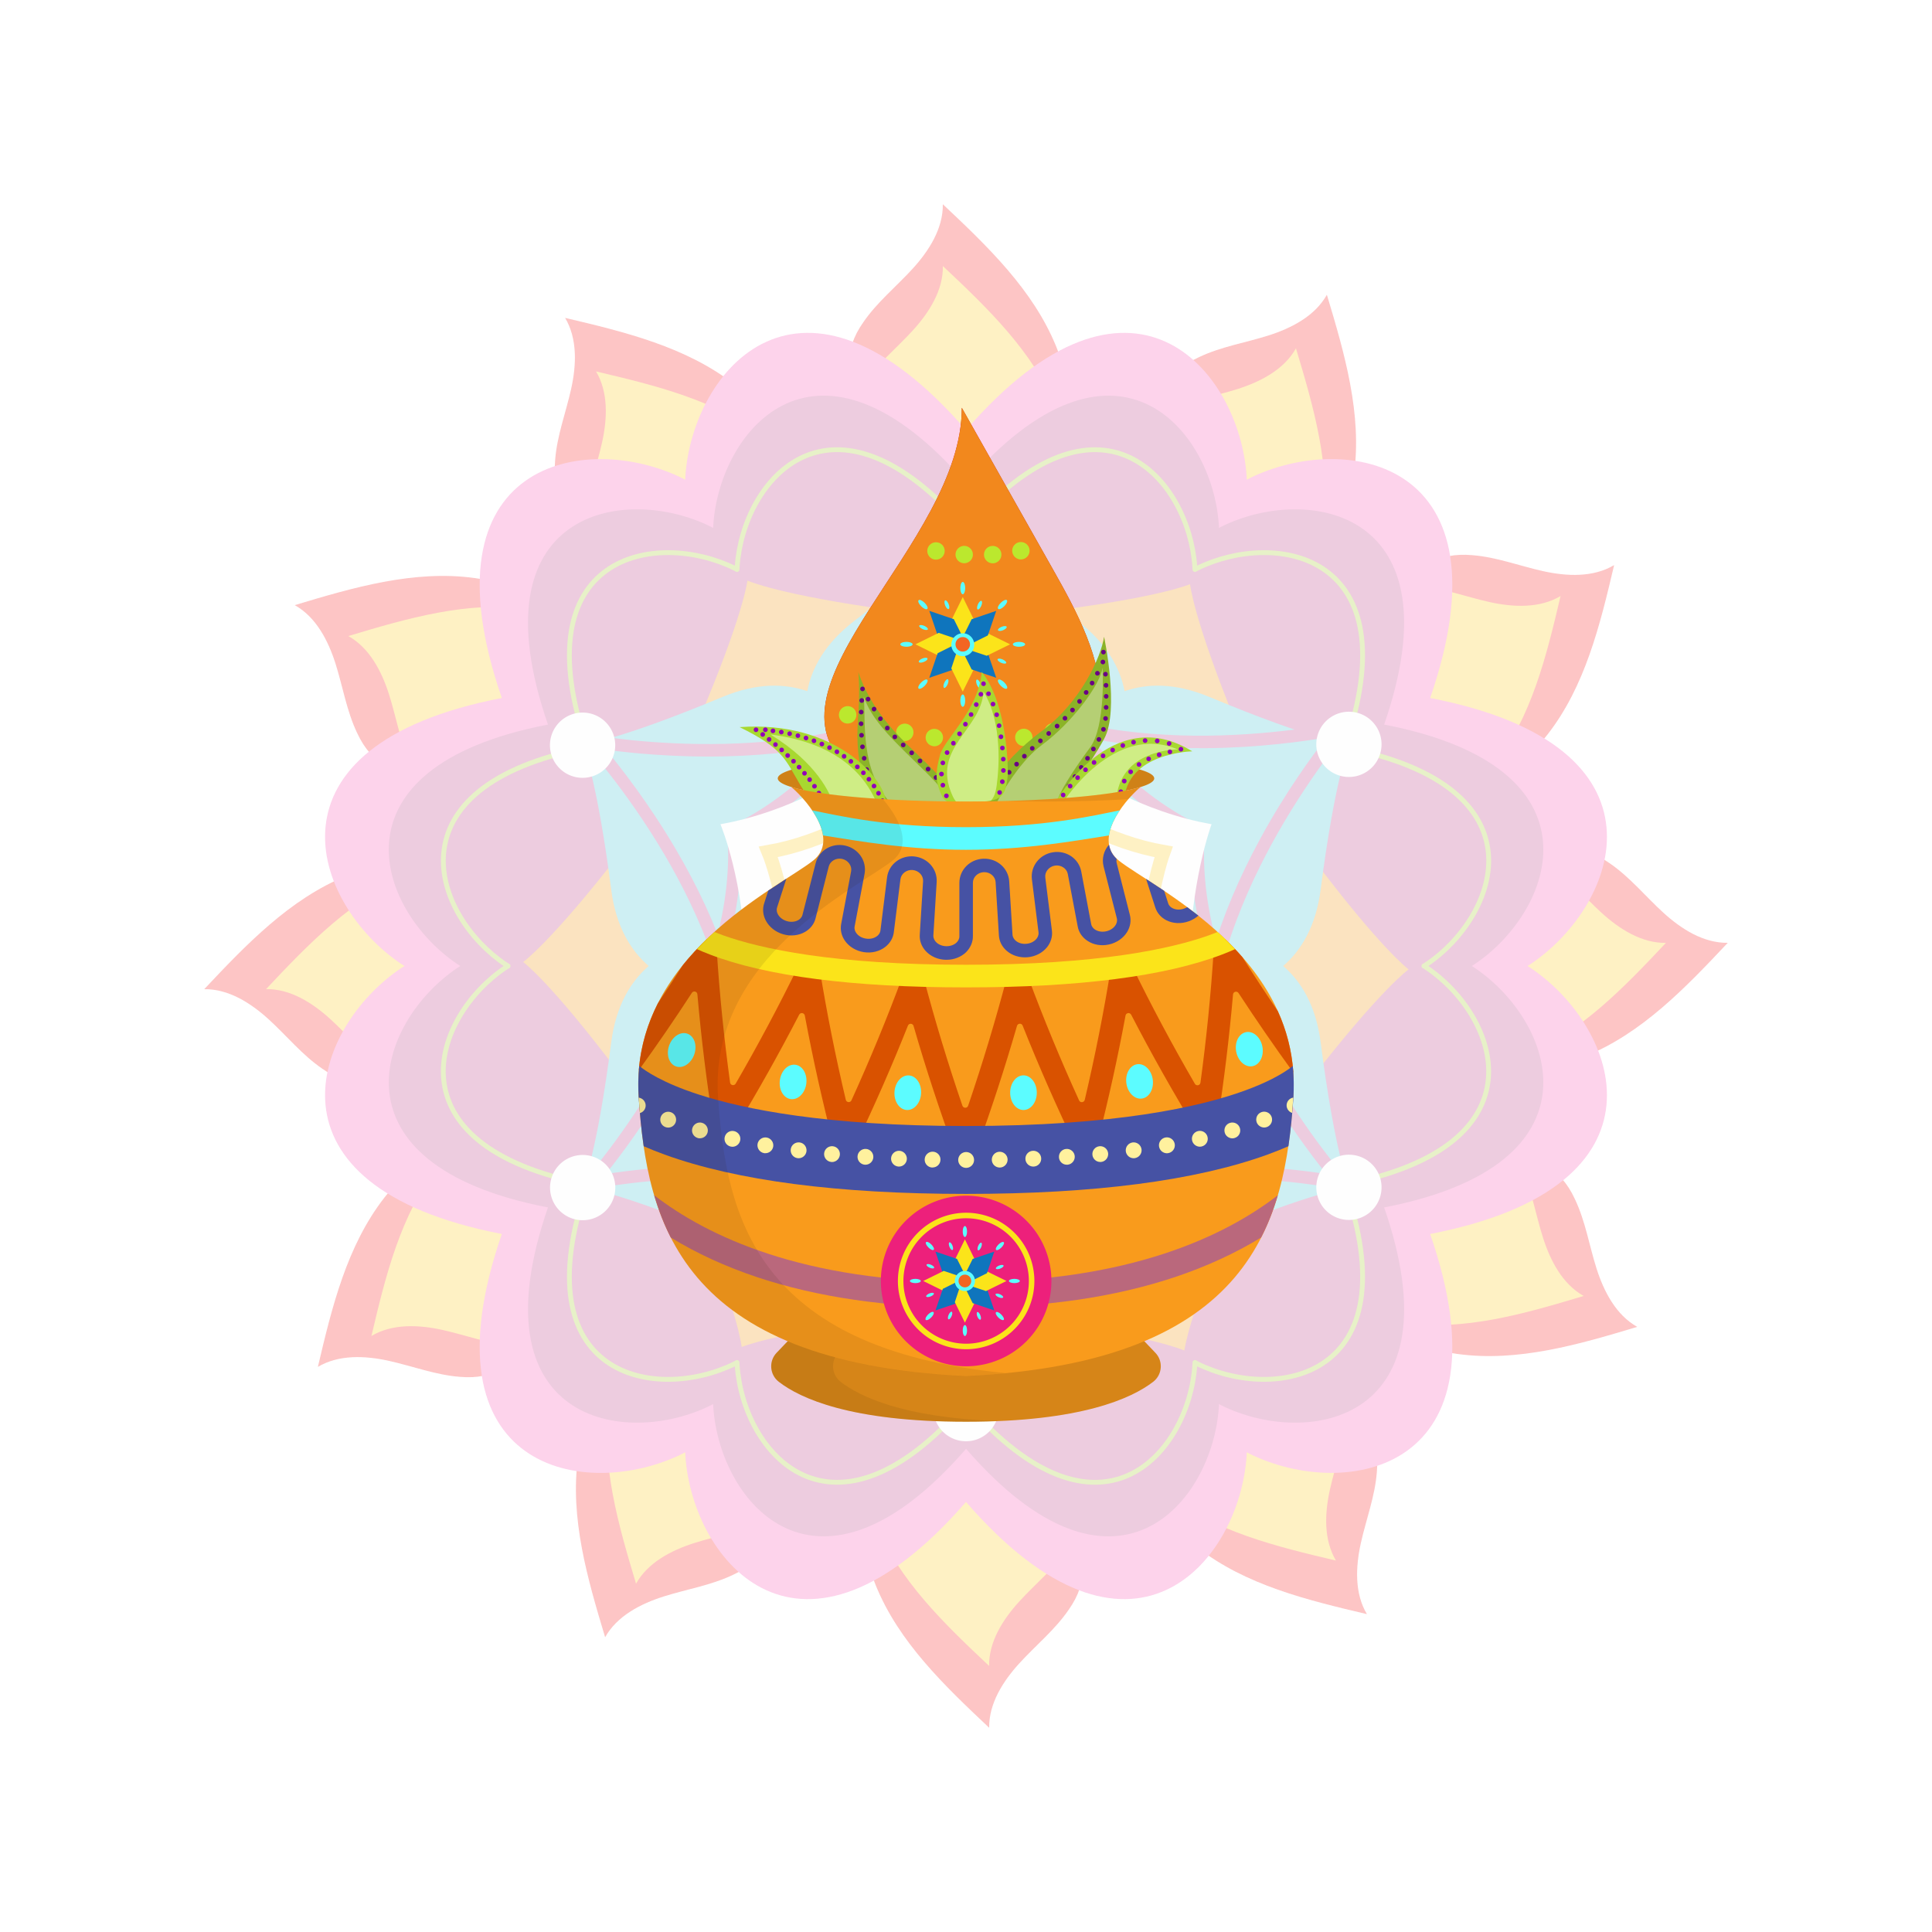 <svg xmlns="http://www.w3.org/2000/svg" id="master-artboard" width="2800" height="2800" x="0" y="0" enable-background="new 0 0 2800 2800" version="1.0" viewBox="0 0 2800 2800"><switch><g><g opacity=".3"><g><path fill="#F73B3B" d="M1251.2,467c19.9-29.1,47.8-51.6,71.5-77.6c23.7-26,44.2-58.2,43.7-93.4 c64.6,60.8,131.1,124.2,164.4,206.5c15.3,37.8,22.2,83.6-0.5,117.5c-13.4,20-34.9,32.7-54.1,47.1 c-17.7,13.3-34.1,28.6-53.8,38.8c-19.7,10.2-44,14.6-63.8,4.8c-13.7-6.7-23.5-19.2-32.9-31.3 C1276,615.1,1191.7,551.2,1251.2,467z"/><path fill="#FCD039" d="M1366.5,385.6c0.5,35.2-20,67.4-43.7,93.4c-23.7,26-51.6,48.5-71.5,77.6c-3.4,4.9-6.4,9.7-8.9,14.4 c18.7,38.3,56.2,73.3,83.4,108.4c9.4,12.1,19.2,24.6,32.9,31.3c19.9,9.8,44.2,5.4,63.8-4.8c19.7-10.2,36.1-25.5,53.8-38.8 c19.2-14.4,40.7-27.1,54.1-47.1c2.5-3.7,4.6-7.6,6.4-11.5c-1.8-5.6-3.7-11-5.9-16.3C1497.6,509.9,1431.1,446.4,1366.5,385.6z"/></g><g><path fill="#F73B3B" d="M804.6,666.3c2.7-35.1,15.6-68.5,23.2-102.9c7.6-34.4,9.2-72.5-8.8-102.7c86.4,20.3,175.7,42,245.6,96.6 c32.2,25.1,61,61.3,58.3,102c-1.6,24-13.9,45.7-23.3,67.8c-8.7,20.4-15.3,41.9-27.2,60.5c-11.9,18.7-30.8,34.6-52.9,36.1 c-15.2,1-30-4.9-44.1-10.7C900.1,782.3,795.2,769.1,804.6,666.3z"/><path fill="#FCD039" d="M863.8,538.3c18,30.2,16.4,68.3,8.8,102.7c-7.6,34.4-20.4,67.8-23.2,102.9c-0.5,5.9-0.7,11.5-0.5,16.9 c35.3,23.8,85.3,35.4,126.4,52.2c14.1,5.8,28.9,11.7,44.1,10.7c22.1-1.5,40.9-17.4,52.9-36.1c11.9-18.7,18.5-40.1,27.2-60.5 c9.4-22.1,21.7-43.8,23.3-67.8c0.3-4.5,0.2-8.8-0.2-13.2c-4.3-3.9-8.7-7.7-13.3-11.2C1039.5,580.3,950.1,558.6,863.8,538.3z"/></g><g><path fill="#F73B3B" d="M517.6,1062.3c-15.2-31.8-20.8-67.2-31.4-100.7c-10.7-33.6-28.3-67.4-59-84.6 c84.9-25.6,173.2-51.4,261-39.2c40.4,5.6,83.5,22.6,101.5,59.2c10.6,21.6,10.9,46.5,13.7,70.4c2.6,22,7.7,43.9,6.7,66 c-1,22.1-9.3,45.4-27.7,57.7c-12.7,8.5-28.4,10.8-43.6,12.8C658.2,1115,560.8,1156,517.6,1062.3z"/><path fill="#FCD039" d="M504.8,921.8c30.7,17.2,48.3,51,59,84.6c10.7,33.6,16.2,69,31.4,100.7c2.5,5.4,5.2,10.3,8,14.9 c42.5,2.9,91.6-12,135.6-18c15.1-2.1,30.9-4.3,43.6-12.8c18.4-12.3,26.7-35.6,27.7-57.7c1-22.1-4.1-44-6.7-66 c-2.9-23.9-3.1-48.8-13.7-70.4c-2-4-4.3-7.8-6.8-11.3c-5.7-1.3-11.4-2.3-17.1-3.1C677.9,870.4,589.7,896.3,504.8,921.8z"/></g><g><path fill="#F73B3B" d="M467,1548.8c-29.1-19.9-51.6-47.8-77.6-71.5c-26-23.7-58.2-44.2-93.4-43.7 c60.8-64.6,124.2-131.1,206.5-164.4c37.8-15.3,83.6-22.2,117.5,0.5c20,13.4,32.7,34.9,47.1,54.1c13.3,17.7,28.6,34.1,38.8,53.8 s14.6,44,4.8,63.8c-6.7,13.7-19.2,23.5-31.3,32.9C615.1,1524,551.2,1608.3,467,1548.8z"/><path fill="#FCD039" d="M385.6,1433.5c35.2-0.5,67.4,20,93.4,43.7c26,23.7,48.5,51.6,77.6,71.5c4.9,3.4,9.7,6.4,14.4,8.9 c38.3-18.7,73.3-56.2,108.4-83.4c12.1-9.4,24.6-19.2,31.3-32.9c9.8-19.9,5.4-44.2-4.8-63.8c-10.2-19.7-25.5-36.1-38.8-53.8 c-14.4-19.2-27.1-40.7-47.1-54.1c-3.7-2.5-7.6-4.6-11.5-6.4c-5.6,1.8-11,3.7-16.3,5.9C509.9,1302.4,446.4,1368.9,385.6,1433.5z"/></g><g><path fill="#F73B3B" d="M666.3,1995.4c-35.1-2.7-68.5-15.6-102.9-23.2c-34.4-7.6-72.5-9.2-102.7,8.8 c20.3-86.4,42-175.7,96.6-245.6c25.1-32.2,61.3-61,102-58.3c24,1.6,45.7,13.9,67.8,23.3c20.4,8.7,41.9,15.3,60.5,27.2 c18.7,11.9,34.6,30.8,36.1,52.9c1,15.2-4.9,30-10.7,44.1C782.3,1899.9,769.1,2004.8,666.3,1995.4z"/><path fill="#FCD039" d="M538.3,1936.2c30.2-18,68.3-16.4,102.7-8.8c34.4,7.6,67.8,20.4,102.9,23.2c5.9,0.5,11.5,0.7,16.9,0.5 c23.8-35.3,35.4-85.3,52.2-126.4c5.8-14.1,11.7-28.9,10.7-44.1c-1.5-22.1-17.4-40.9-36.1-52.9c-18.7-11.9-40.1-18.5-60.5-27.2 c-22.1-9.4-43.8-21.7-67.8-23.3c-4.5-0.3-8.8-0.2-13.2,0.2c-3.9,4.3-7.7,8.7-11.2,13.3C580.3,1760.5,558.6,1849.9,538.3,1936.2z"/></g><g><path fill="#F73B3B" d="M1062.3,2282.4c-31.8,15.2-67.2,20.8-100.7,31.4c-33.6,10.7-67.4,28.3-84.6,59 c-25.6-84.9-51.4-173.2-39.2-261c5.6-40.4,22.6-83.5,59.2-101.5c21.6-10.6,46.5-10.9,70.4-13.7c22-2.6,43.9-7.7,66-6.7 s45.4,9.3,57.7,27.7c8.5,12.7,10.8,28.4,12.8,43.6C1115,2141.8,1156,2239.2,1062.3,2282.4z"/><path fill="#FCD039" d="M921.8,2295.2c17.2-30.7,51-48.3,84.6-59c33.6-10.7,69-16.2,100.7-31.4c5.4-2.5,10.3-5.2,14.9-8 c2.9-42.5-12-91.6-18-135.6c-2.1-15.1-4.3-30.9-12.8-43.6c-12.3-18.4-35.6-26.7-57.7-27.7c-22.1-1-44,4.1-66,6.7 c-23.9,2.9-48.8,3.1-70.4,13.7c-4,2-7.8,4.3-11.3,6.8c-1.3,5.7-2.3,11.4-3.1,17.1C870.4,2122.1,896.3,2210.3,921.8,2295.2z"/></g><g><path fill="#F73B3B" d="M1548.8,2333c-19.9,29.1-47.8,51.6-71.5,77.6c-23.7,26-44.2,58.2-43.7,93.4 c-64.6-60.8-131.1-124.2-164.4-206.5c-15.3-37.8-22.2-83.6,0.5-117.5c13.4-20,34.9-32.7,54.1-47.1 c17.7-13.3,34.1-28.6,53.8-38.8c19.7-10.2,44-14.6,63.8-4.8c13.7,6.7,23.5,19.2,32.9,31.3 C1524,2184.9,1608.3,2248.8,1548.8,2333z"/><path fill="#FCD039" d="M1433.5,2414.4c-0.5-35.2,20-67.4,43.7-93.4c23.7-26,51.6-48.5,71.5-77.6c3.4-4.9,6.4-9.7,8.9-14.4 c-18.7-38.3-56.2-73.3-83.4-108.4c-9.4-12.1-19.2-24.6-32.9-31.3c-19.9-9.8-44.2-5.4-63.8,4.8c-19.7,10.2-36.1,25.5-53.8,38.8 c-19.2,14.4-40.7,27.1-54.1,47.1c-2.5,3.7-4.6,7.6-6.4,11.5c1.8,5.6,3.7,11,5.9,16.3C1302.4,2290.1,1368.9,2353.6,1433.5,2414.4 z"/></g><g><path fill="#F73B3B" d="M1995.4,2133.7c-2.7,35.1-15.6,68.5-23.2,102.9c-7.6,34.4-9.2,72.5,8.8,102.7 c-86.4-20.3-175.7-42-245.6-96.6c-32.2-25.1-61-61.3-58.3-102c1.6-24,13.9-45.7,23.3-67.8c8.7-20.4,15.3-41.9,27.2-60.5 c11.9-18.7,30.8-34.6,52.9-36.1c15.2-1,30,4.9,44.1,10.7C1899.9,2017.7,2004.8,2030.9,1995.4,2133.7z"/><path fill="#FCD039" d="M1936.2,2261.7c-18-30.2-16.4-68.3-8.8-102.7c7.6-34.4,20.4-67.8,23.2-102.9c0.5-5.9,0.7-11.5,0.5-16.9 c-35.3-23.8-85.3-35.4-126.4-52.2c-14.1-5.8-28.9-11.7-44.1-10.7c-22.1,1.5-40.9,17.4-52.9,36.1c-11.9,18.7-18.5,40.1-27.2,60.5 c-9.4,22.1-21.7,43.8-23.3,67.8c-0.3,4.5-0.2,8.8,0.2,13.2c4.3,3.9,8.7,7.7,13.3,11.2 C1760.5,2219.7,1849.9,2241.4,1936.2,2261.7z"/></g><g><path fill="#F73B3B" d="M2282.4,1737.7c15.2,31.8,20.8,67.2,31.4,100.7c10.7,33.6,28.3,67.4,59,84.6 c-84.9,25.6-173.2,51.4-261,39.2c-40.4-5.6-83.5-22.6-101.5-59.2c-10.6-21.6-10.9-46.5-13.7-70.4c-2.6-22-7.7-43.9-6.7-66 s9.3-45.4,27.7-57.7c12.7-8.5,28.4-10.8,43.6-12.8C2141.8,1685,2239.2,1644,2282.4,1737.7z"/><path fill="#FCD039" d="M2295.2,1878.2c-30.7-17.2-48.3-51-59-84.6c-10.7-33.6-16.2-69-31.4-100.7c-2.5-5.4-5.2-10.3-8-14.9 c-42.5-2.9-91.6,12-135.6,18c-15.1,2.1-30.9,4.3-43.6,12.8c-18.4,12.3-26.7,35.6-27.7,57.7c-1,22.1,4.1,44,6.7,66 c2.9,23.9,3.1,48.8,13.7,70.4c2,4,4.3,7.8,6.8,11.3c5.7,1.3,11.4,2.3,17.1,3.1C2122.1,1929.6,2210.3,1903.7,2295.2,1878.2z"/></g><g><path fill="#F73B3B" d="M2333,1251.2c29.1,19.9,51.6,47.8,77.6,71.5c26,23.7,58.2,44.2,93.4,43.7 c-60.8,64.6-124.2,131.1-206.5,164.4c-37.8,15.3-83.6,22.2-117.5-0.5c-20-13.4-32.7-34.9-47.1-54.1 c-13.3-17.7-28.6-34.1-38.8-53.8c-10.2-19.7-14.6-44-4.8-63.8c6.7-13.7,19.2-23.5,31.3-32.9 C2184.9,1276,2248.8,1191.7,2333,1251.2z"/><path fill="#FCD039" d="M2414.4,1366.5c-35.2,0.5-67.4-20-93.4-43.7c-26-23.7-48.5-51.6-77.6-71.5c-4.9-3.4-9.7-6.4-14.4-8.9 c-38.3,18.7-73.3,56.2-108.4,83.4c-12.1,9.4-24.6,19.2-31.3,32.9c-9.8,19.9-5.4,44.2,4.8,63.8c10.2,19.7,25.5,36.1,38.8,53.8 c14.4,19.2,27.1,40.7,47.1,54.1c3.7,2.5,7.6,4.6,11.5,6.4c5.6-1.8,11-3.7,16.3-5.9C2290.1,1497.6,2353.6,1431.1,2414.4,1366.5z"/></g><g><path fill="#F73B3B" d="M2133.7,804.6c35.1,2.7,68.5,15.6,102.9,23.2c34.4,7.6,72.5,9.2,102.7-8.8 c-20.3,86.4-42,175.7-96.6,245.6c-25.1,32.2-61.3,61-102,58.3c-24-1.6-45.7-13.9-67.8-23.3c-20.4-8.7-41.9-15.3-60.5-27.2 c-18.7-11.9-34.6-30.8-36.1-52.9c-1-15.2,4.9-30,10.7-44.1C2017.7,900.1,2030.9,795.2,2133.7,804.6z"/><path fill="#FCD039" d="M2261.7,863.8c-30.2,18-68.3,16.4-102.7,8.8c-34.4-7.6-67.8-20.4-102.9-23.2c-5.9-0.5-11.5-0.7-16.9-0.5 c-23.8,35.3-35.4,85.3-52.2,126.4c-5.8,14.1-11.7,28.9-10.7,44.1c1.5,22.1,17.4,40.9,36.1,52.9c18.7,11.9,40.1,18.5,60.5,27.2 c22.1,9.4,43.8,21.7,67.8,23.3c4.5,0.3,8.8,0.2,13.2-0.2c3.9-4.3,7.7-8.7,11.2-13.3C2219.7,1039.5,2241.4,950.1,2261.7,863.8z"/></g><g><path fill="#F73B3B" d="M1737.7,517.6c31.8-15.2,67.2-20.8,100.7-31.4c33.6-10.7,67.4-28.3,84.6-59 c25.6,84.9,51.4,173.2,39.2,261c-5.6,40.4-22.6,83.5-59.2,101.5c-21.6,10.6-46.5,10.9-70.4,13.7c-22,2.6-43.9,7.7-66,6.7 c-22.1-1-45.4-9.3-57.7-27.7c-8.5-12.7-10.8-28.4-12.8-43.6C1685,658.2,1644,560.8,1737.7,517.6z"/><path fill="#FCD039" d="M1878.2,504.8c-17.2,30.7-51,48.3-84.6,59c-33.6,10.7-69,16.2-100.7,31.4c-5.4,2.5-10.3,5.2-14.9,8 c-2.9,42.5,12,91.6,18,135.6c2.1,15.1,4.3,30.9,12.8,43.6c12.3,18.4,35.6,26.7,57.7,27.7c22.1,1,44-4.1,66-6.7 c23.9-2.9,48.8-3.1,70.4-13.7c4-2,7.8-4.3,11.3-6.8c1.3-5.7,2.3-11.4,3.1-17.1C1929.6,677.9,1903.7,589.7,1878.2,504.8z"/></g><path fill="#F76ABB" d="M2218.1,1402.7c-1.4-0.9-2.9-1.8-4.4-2.7c1.5-0.9,3-1.8,4.4-2.7c128.4-86,213.6-316.3-145.4-385.7 c119.4-345.6-122.6-386.9-261.3-318.7c-1.5,0.7-3,1.6-4.5,2.4c0-1.7-0.1-3.5-0.2-5.1c-10.3-154.2-167.1-343.1-406.7-66.9 c-239.6-276.2-396.4-87.3-406.7,66.9c-0.1,1.7-0.2,3.4-0.2,5.1c-1.5-0.9-3-1.7-4.5-2.4c-138.7-68.1-380.7-26.8-261.3,318.7 c-359,69.4-273.8,299.6-145.4,385.7c1.4,0.9,2.9,1.8,4.4,2.7c-1.5,0.9-3,1.8-4.4,2.7c-128.4,86-213.6,316.3,145.4,385.7 c-119.4,345.6,122.6,386.9,261.3,318.7c1.5-0.7,3-1.6,4.5-2.4c0,1.7,0.1,3.5,0.2,5.1c10.3,154.2,167.1,343.1,406.7,66.9 c239.6,276.2,396.4,87.3,406.7-66.9c0.1-1.7,0.2-3.4,0.2-5.1c1.5,0.9,3,1.7,4.5,2.4c138.7,68.1,380.7,26.8,261.3-318.7 C2431.7,1719,2346.5,1488.8,2218.1,1402.7z"/><path fill="#C25393" d="M2136.9,1402.5c-1.3-0.8-2.6-1.7-3.9-2.5c1.4-0.8,2.7-1.6,3.9-2.5c115.6-77.5,192.4-284.9-130.9-347.4 c107.5-311.2-110.4-348.5-235.3-287.1c-1.4,0.7-2.7,1.4-4.1,2.2c0-1.6-0.1-3.1-0.2-4.6c-9.3-138.9-150.5-309-366.3-60.3 c-215.8-248.8-357-78.6-366.3,60.3c-0.1,1.5-0.1,3.1-0.2,4.6c-1.4-0.8-2.7-1.5-4.1-2.2c-124.9-61.4-342.9-24.1-235.3,287.1 c-323.3,62.5-246.6,269.9-130.9,347.4c1.3,0.8,2.6,1.7,3.9,2.5c-1.4,0.8-2.7,1.6-3.9,2.5c-115.6,77.5-192.4,284.9,130.9,347.4 c-107.5,311.2,110.4,348.5,235.3,287.1c1.4-0.7,2.7-1.4,4.1-2.2c0,1.6,0.1,3.1,0.2,4.6c9.3,138.9,150.5,309,366.3,60.3 c215.8,248.8,357,78.6,366.3-60.3c0.1-1.5,0.1-3.1,0.2-4.6c1.4,0.8,2.7,1.5,4.1,2.2c124.9,61.4,342.9,24.1,235.3-287.1 C2329.2,1687.3,2252.5,1480,2136.9,1402.5z"/><path fill="#F1A12A" d="M1849.5,1611.7c1.9-1.2,3.9-2.5,5.8-3.9c0.2-0.1,0.4-0.3,0.6-0.5c1.7-1.2,3.4-2.5,5.2-3.8 c0.6-0.5,1.2-0.9,1.8-1.4c1.4-1.1,2.7-2.2,4.1-3.3c0.6-0.5,1.3-1.1,1.9-1.6c1.5-1.3,3-2.7,4.6-4c0.4-0.4,0.8-0.7,1.2-1.1 c1.9-1.8,3.8-3.6,5.7-5.5c0.5-0.5,0.9-1,1.4-1.5c1.4-1.5,2.9-3,4.3-4.5c0.6-0.7,1.3-1.4,1.9-2.1c1.3-1.5,2.7-3,4-4.6 c0.6-0.7,1.2-1.3,1.7-2c1.9-2.2,3.7-4.5,5.6-6.9c101.7-131.3,142.2-160.1,142.2-160.1s-40.1-29.4-139.8-162.2 c-1.8-2.4-3.6-4.7-5.5-7c-0.6-0.7-1.1-1.4-1.7-2c-1.3-1.6-2.6-3.1-3.9-4.6c-0.6-0.7-1.2-1.4-1.9-2.1c-1.4-1.6-2.8-3.1-4.2-4.6 c-0.5-0.5-0.9-1-1.4-1.5c-1.9-1.9-3.7-3.8-5.6-5.6c-0.4-0.4-0.8-0.8-1.3-1.2c-1.5-1.4-3-2.8-4.4-4.1c-0.6-0.6-1.3-1.1-1.9-1.6 c-1.3-1.1-2.7-2.3-4-3.4c-0.6-0.5-1.2-1-1.8-1.5c-1.7-1.3-3.4-2.6-5.1-3.9c-0.2-0.2-0.4-0.3-0.7-0.5c-1.9-1.4-3.8-2.7-5.7-4 c-0.6-0.4-1.1-0.7-1.7-1.1c-0.7-0.5-1.5-1-2.2-1.4c-0.6-0.4-1.3-0.8-1.9-1.1c-0.7-0.4-1.3-0.8-2-1.2c-1.4-0.8-2.8-1.6-4.2-2.3 c-0.5-0.3-1.1-0.6-1.6-0.9c-0.2-0.1-0.4-0.2-0.6-0.3c0,0-0.1,0-0.1-0.1c-1.7-0.9-3.4-1.7-5-2.5c-0.3-0.2-0.7-0.3-1-0.5 c-0.4-0.2-0.7-0.3-1.1-0.5c-1.2-0.6-2.4-1.1-3.7-1.6c-0.6-0.3-1.3-0.5-1.9-0.8c-1.3-0.5-2.7-1.1-4-1.6c-0.6-0.2-1.3-0.5-1.9-0.7 c-1.5-0.5-3.1-1.1-4.6-1.6c-0.4-0.1-0.7-0.2-1.1-0.4c-1.9-0.6-3.8-1.1-5.6-1.6c-0.5-0.1-1-0.3-1.6-0.4c-1.4-0.3-2.8-0.7-4.1-1 c-0.6-0.1-1.3-0.3-1.9-0.4c-0.3-0.1-0.6-0.1-0.9-0.2c0.1-0.3,0.2-0.6,0.3-0.9c0.2-0.6,0.4-1.2,0.6-1.8c0.5-1.4,0.9-2.7,1.3-4.1 c0.1-0.5,0.3-1,0.4-1.5c0.5-1.9,1.1-3.8,1.5-5.7c0.1-0.3,0.1-0.7,0.2-1c0.4-1.6,0.7-3.2,1.1-4.9c0.1-0.6,0.2-1.3,0.4-1.9 c0.3-1.4,0.5-2.9,0.7-4.3c0.1-0.7,0.2-1.3,0.3-2c0.2-1.7,0.5-3.5,0.6-5.3c0-0.3,0.1-0.7,0.1-1c0.2-2.1,0.4-4.3,0.5-6.4 c0-0.6,0-1.2,0.1-1.8c0.1-1.6,0.1-3.2,0.1-4.9c0-0.7,0-1.5,0-2.2c0-1.6,0-3.3-0.1-4.9c0-0.7,0-1.3-0.1-2c-0.1-2.3-0.3-4.6-0.5-7 c0-0.2-0.1-0.5-0.1-0.8c-0.2-2.1-0.4-4.2-0.7-6.4c-0.1-0.8-0.2-1.5-0.3-2.3c-0.2-1.7-0.5-3.5-0.8-5.2c-0.1-0.8-0.3-1.6-0.4-2.4 c-0.4-2-0.8-3.9-1.2-5.9c-0.1-0.5-0.2-1.1-0.4-1.6c-0.6-2.5-1.2-5.1-1.9-7.7c-0.2-0.6-0.4-1.3-0.6-1.9c-0.6-2-1.1-4-1.8-6 c-0.3-0.9-0.6-1.8-0.9-2.7c-0.6-1.9-1.3-3.8-2-5.8c-0.3-0.8-0.6-1.7-0.9-2.5c-1-2.7-2.1-5.5-3.2-8.3 c-62.8-153.7-67.5-203.2-67.5-203.2s-45.5,20-210.4,39.9c-3,0.4-5.9,0.8-8.8,1.2c-0.9,0.1-1.8,0.3-2.6,0.4c-2,0.3-4,0.7-6,1.1 c-0.9,0.2-1.8,0.4-2.8,0.6c-2.1,0.4-4.1,0.9-6.1,1.4c-0.7,0.2-1.3,0.3-2,0.5c-2.6,0.6-5.2,1.3-7.7,2.1c-0.6,0.2-1.1,0.3-1.6,0.5 c-1.9,0.6-3.9,1.2-5.8,1.8c-0.8,0.3-1.6,0.5-2.4,0.8c-1.7,0.6-3.3,1.2-4.9,1.8c-0.7,0.3-1.5,0.6-2.2,0.8c-2,0.8-4,1.6-5.9,2.5 c-0.2,0.1-0.5,0.2-0.8,0.3c-2.2,1-4.2,2-6.3,3c-0.6,0.3-1.2,0.6-1.8,0.9c-1.5,0.7-2.9,1.5-4.3,2.3c-0.7,0.4-1.3,0.7-2,1.1 c-0.5,0.3-1,0.5-1.4,0.8c-0.9,0.5-1.8,1.1-2.7,1.6c-0.5,0.3-1.1,0.6-1.6,1c-1.8,1.1-3.6,2.3-5.3,3.5c-0.3,0.2-0.6,0.4-0.9,0.6 c-1.4,1-2.8,2-4.2,3.1c-0.5,0.4-1.1,0.8-1.6,1.2c-1.1,0.9-2.3,1.8-3.4,2.7c-0.5,0.4-1,0.9-1.5,1.3c-1.3,1.1-2.5,2.2-3.7,3.3 c-0.3,0.2-0.6,0.5-0.8,0.7c-1.4,1.3-2.8,2.7-4.2,4.1c-0.4,0.4-0.7,0.8-1.1,1.2c-1,1-2,2.1-2.9,3.1c-0.4,0.5-0.9,1-1.3,1.4 c-0.2,0.2-0.4,0.5-0.6,0.7c-0.2-0.3-0.4-0.5-0.7-0.8c-0.4-0.5-0.8-0.9-1.2-1.4c-1-1.1-1.9-2.1-2.9-3.2c-0.3-0.4-0.7-0.7-1-1.1 c-1.4-1.4-2.7-2.8-4.2-4.2c-0.2-0.2-0.5-0.5-0.7-0.7c-1.2-1.1-2.4-2.3-3.7-3.4c-0.5-0.4-1-0.8-1.5-1.3c-1.1-0.9-2.2-1.9-3.4-2.8 c-0.5-0.4-1-0.8-1.6-1.2c-1.4-1.1-2.8-2.1-4.2-3.2c-0.3-0.2-0.5-0.4-0.8-0.6c-1.7-1.2-3.5-2.4-5.3-3.6c-0.5-0.3-1-0.6-1.5-1 c-1.4-0.9-2.7-1.7-4.2-2.6c-0.6-0.4-1.3-0.7-1.9-1.1c-1.4-0.8-2.8-1.6-4.3-2.4c-0.6-0.3-1.2-0.6-1.7-0.9c-2-1.1-4.1-2.1-6.3-3.1 c-0.2-0.1-0.5-0.2-0.7-0.3c-1.9-0.9-3.9-1.7-5.9-2.6c-0.7-0.3-1.4-0.6-2.1-0.9c-1.6-0.6-3.3-1.3-4.9-1.9 c-0.8-0.3-1.5-0.6-2.3-0.8c-1.9-0.7-3.8-1.3-5.8-1.9c-0.5-0.2-1-0.3-1.6-0.5c-2.5-0.8-5-1.5-7.6-2.2c-0.6-0.2-1.3-0.3-2-0.5 c-2-0.5-4-1-6.1-1.5c-0.9-0.2-1.8-0.4-2.7-0.6c-2-0.4-4-0.8-6-1.2c-0.9-0.2-1.7-0.3-2.6-0.5c-2.9-0.5-5.8-1-8.8-1.4 c-164.6-22.4-209.7-43.1-209.7-43.1s-5.4,49.4-70.6,202.2c-1.2,2.8-2.3,5.5-3.3,8.2c-0.3,0.8-0.6,1.7-0.9,2.5 c-0.7,1.9-1.4,3.8-2.1,5.7c-0.3,0.9-0.6,1.8-0.9,2.7c-0.7,2-1.3,4-1.9,5.9c-0.2,0.7-0.4,1.3-0.6,2c-0.7,2.6-1.4,5.1-2,7.7 c-0.1,0.6-0.3,1.1-0.4,1.7c-0.5,2-0.9,4-1.3,5.9c-0.2,0.8-0.3,1.6-0.5,2.4c-0.3,1.7-0.6,3.4-0.9,5.2c-0.1,0.8-0.3,1.6-0.4,2.3 c-0.3,2.1-0.6,4.2-0.8,6.3c0,0.3-0.1,0.6-0.1,0.8c-0.2,2.3-0.4,4.7-0.6,6.9c0,0.7-0.1,1.4-0.1,2c-0.1,1.6-0.1,3.3-0.2,4.9 c0,0.8,0,1.5,0,2.3c0,1.6,0,3.2,0.1,4.8c0,0.6,0,1.2,0,1.8c0,0.2,0,0.4,0,0.6c0.1,1.9,0.2,3.8,0.4,5.7c0,0.4,0.1,0.7,0.1,1.1 c0.2,1.7,0.3,3.5,0.6,5.2c0.1,0.7,0.2,1.3,0.3,2c0.2,1.4,0.4,2.8,0.7,4.2c0.1,0.7,0.2,1.3,0.3,2c0.3,1.6,0.6,3.2,1,4.8 c0.1,0.4,0.1,0.7,0.2,1.1c0.4,1.9,0.9,3.8,1.4,5.7c0.1,0.5,0.3,1,0.4,1.5c0.4,1.4,0.8,2.7,1.2,4.1c0.2,0.6,0.4,1.2,0.6,1.8 c0.1,0.3,0.2,0.6,0.3,0.9c-0.3,0.1-0.7,0.1-1,0.2c-0.6,0.1-1.2,0.2-1.8,0.4c-1.4,0.3-2.8,0.6-4.2,0.9c-0.5,0.1-1,0.2-1.5,0.4 c-1.9,0.5-3.8,1-5.7,1.5c-0.3,0.1-0.6,0.2-1,0.3c-1.6,0.5-3.2,1-4.8,1.5c-0.6,0.2-1.2,0.4-1.8,0.6c-1.4,0.5-2.7,1-4.1,1.5 c-0.6,0.2-1.2,0.5-1.8,0.7c-1.6,0.7-3.3,1.3-4.9,2.1c-0.3,0.1-0.6,0.3-0.9,0.4c-1.9,0.9-3.9,1.8-5.8,2.8c-0.5,0.3-1,0.5-1.6,0.8 c-1.4,0.7-2.9,1.5-4.3,2.3c-0.6,0.4-1.3,0.7-1.9,1.1c-1.4,0.8-2.8,1.7-4.2,2.5c-0.6,0.4-1.1,0.7-1.7,1.1 c-1.9,1.2-3.9,2.5-5.8,3.9c-0.2,0.1-0.4,0.3-0.6,0.5c-1.7,1.2-3.4,2.5-5.2,3.8c-0.6,0.5-1.2,0.9-1.8,1.4 c-1.4,1.1-2.7,2.2-4.1,3.3c-0.6,0.5-1.3,1.1-1.9,1.6c-1.5,1.3-3,2.7-4.6,4c-0.4,0.4-0.8,0.7-1.2,1.1c-1.9,1.8-3.8,3.6-5.7,5.5 c-0.5,0.5-0.9,1-1.4,1.5c-1.4,1.5-2.9,3-4.3,4.5c-0.6,0.7-1.3,1.4-1.9,2.1c-1.3,1.5-2.7,3-4,4.6c-0.6,0.7-1.2,1.3-1.7,2 c-1.9,2.2-3.7,4.5-5.6,6.9c-101.7,131.3-142.2,160.1-142.2,160.1s40.1,29.4,139.8,162.2c1.8,2.4,3.6,4.7,5.5,7 c0.6,0.7,1.1,1.4,1.7,2c1.3,1.6,2.6,3.1,3.9,4.6c0.6,0.7,1.2,1.4,1.9,2.1c1.4,1.6,2.8,3.1,4.2,4.6c0.5,0.5,0.9,1,1.4,1.5 c1.9,1.9,3.7,3.8,5.6,5.6c0.4,0.4,0.8,0.8,1.3,1.2c1.5,1.4,3,2.8,4.4,4.1c0.6,0.6,1.3,1.1,1.9,1.6c1.3,1.2,2.7,2.3,4,3.4 c0.6,0.5,1.2,1,1.8,1.5c0.3,0.2,0.6,0.5,0.9,0.7c0.3,0.2,0.6,0.4,0.9,0.6c1.1,0.8,2.2,1.7,3.3,2.5c0.2,0.2,0.4,0.3,0.7,0.5 c1.9,1.4,3.8,2.7,5.7,4c0.6,0.4,1.1,0.7,1.7,1.1c0.2,0.1,0.4,0.2,0.5,0.3c1.2,0.8,2.4,1.5,3.6,2.2c0.7,0.4,1.3,0.8,2,1.2 c1.4,0.8,2.8,1.6,4.2,2.3c0.5,0.3,1.1,0.6,1.6,0.9c1.3,0.7,2.7,1.4,4,2c0.6,0.3,1.1,0.6,1.7,0.8c0.3,0.2,0.7,0.3,1,0.5 c1.6,0.7,3.2,1.4,4.7,2.1c0.6,0.3,1.3,0.5,1.9,0.8c1.3,0.5,2.7,1.1,4,1.6c0.6,0.2,1.3,0.5,1.9,0.7c1.6,0.6,3.1,1.1,4.6,1.6 c0.4,0.1,0.7,0.2,1.1,0.3c1.9,0.6,3.8,1.1,5.6,1.6c0.5,0.1,1,0.3,1.6,0.4c1.4,0.3,2.8,0.7,4.1,1c0.6,0.1,1.3,0.3,1.9,0.4 c0.3,0.1,0.6,0.1,0.9,0.2c-0.1,0.3-0.2,0.6-0.3,0.9c-0.2,0.6-0.4,1.2-0.6,1.8c-0.5,1.4-0.9,2.7-1.3,4.1c-0.1,0.5-0.3,1-0.4,1.5 c-0.5,1.9-1.1,3.8-1.5,5.7c-0.1,0.3-0.1,0.7-0.2,1c-0.4,1.6-0.7,3.2-1.1,4.9c-0.1,0.6-0.2,1.3-0.4,1.9c-0.3,1.4-0.5,2.9-0.7,4.3 c-0.1,0.7-0.2,1.3-0.3,2c-0.2,1.7-0.5,3.5-0.6,5.3c0,0.3-0.1,0.7-0.1,1c-0.2,2.1-0.4,4.2-0.5,6.4c0,0.6,0,1.2-0.1,1.8 c-0.1,1.6-0.1,3.2-0.1,4.9c0,0.7,0,1.5,0,2.2c0,1.6,0,3.3,0.1,4.9c0,0.7,0,1.3,0.1,2c0.1,2.3,0.3,4.6,0.5,7 c0,0.2,0.1,0.5,0.1,0.8c0.2,2.1,0.4,4.2,0.7,6.4c0.1,0.8,0.2,1.5,0.3,2.3c0.2,1.7,0.5,3.5,0.8,5.2c0.1,0.8,0.3,1.6,0.4,2.4 c0.4,2,0.8,3.9,1.2,5.9c0.1,0.5,0.2,1.1,0.4,1.6c0.6,2.5,1.2,5.1,1.9,7.7c0.2,0.6,0.4,1.3,0.6,1.9c0.6,2,1.1,4,1.8,6 c0.3,0.9,0.6,1.8,0.9,2.7c0.6,1.9,1.3,3.8,2,5.8c0.3,0.8,0.6,1.7,0.9,2.5c1,2.7,2.1,5.5,3.2,8.3 c62.8,153.7,67.5,203.2,67.5,203.2s45.5-20,210.4-39.9c3-0.4,5.9-0.8,8.8-1.2c0.9-0.1,1.8-0.3,2.6-0.4c2-0.3,4-0.7,6-1.1 c0.9-0.2,1.8-0.4,2.7-0.6c2.1-0.4,4.1-0.9,6.1-1.4c0.7-0.2,1.3-0.3,2-0.5c2.6-0.6,5.2-1.3,7.7-2.1c0.6-0.2,1.1-0.3,1.6-0.5 c2-0.6,3.9-1.2,5.8-1.8c0.8-0.3,1.6-0.5,2.4-0.8c1.7-0.6,3.3-1.2,4.9-1.8c0.7-0.3,1.5-0.6,2.2-0.8c2-0.8,4-1.6,5.9-2.5 c0.2-0.1,0.5-0.2,0.8-0.3c2.2-1,4.2-2,6.3-3c0.6-0.3,1.2-0.6,1.8-0.9c1.5-0.7,2.9-1.5,4.3-2.3c0.7-0.4,1.3-0.7,2-1.1 c0.5-0.3,1-0.5,1.5-0.8c0.9-0.5,1.8-1.1,2.7-1.7c0.5-0.3,1-0.6,1.6-1c1.8-1.2,3.6-2.3,5.3-3.5c0.3-0.2,0.6-0.4,0.9-0.6 c1.4-1,2.8-2,4.2-3.1c0.5-0.4,1.1-0.8,1.6-1.2c1.1-0.9,2.3-1.8,3.4-2.7c0.5-0.4,1-0.8,1.5-1.3c1.3-1.1,2.5-2.2,3.7-3.3 c0.3-0.2,0.5-0.5,0.8-0.7c1.5-1.3,2.9-2.7,4.2-4.1c0.4-0.4,0.7-0.8,1.1-1.2c1-1,2-2.1,2.9-3.1c0.4-0.5,0.9-1,1.3-1.4 c0.2-0.2,0.4-0.5,0.7-0.7c0.2,0.3,0.4,0.5,0.7,0.8c0.4,0.5,0.8,0.9,1.2,1.4c1,1.1,1.9,2.1,2.9,3.2c0.3,0.4,0.7,0.7,1,1.1 c1.4,1.4,2.7,2.8,4.2,4.2c0.2,0.2,0.5,0.5,0.7,0.7c1.2,1.1,2.4,2.3,3.7,3.4c0.5,0.4,1,0.8,1.5,1.3c1.1,0.9,2.2,1.9,3.4,2.8 c0.5,0.4,1,0.8,1.6,1.2c1.4,1.1,2.8,2.1,4.2,3.2c0.3,0.2,0.5,0.4,0.8,0.6c1.7,1.2,3.5,2.4,5.3,3.6c0.5,0.3,1,0.6,1.5,1 c1.4,0.9,2.7,1.7,4.2,2.6c0.6,0.4,1.3,0.7,1.9,1.1c1.4,0.8,2.8,1.6,4.3,2.4c0.6,0.3,1.2,0.6,1.7,0.9c2,1.1,4.1,2.1,6.3,3.1 c0.2,0.1,0.5,0.2,0.7,0.3c1.9,0.9,3.9,1.7,5.9,2.6c0.7,0.3,1.4,0.6,2.1,0.9c1.6,0.6,3.3,1.3,4.9,1.9c0.8,0.3,1.5,0.6,2.3,0.8 c1.9,0.7,3.8,1.3,5.8,1.9c0.5,0.2,1,0.3,1.6,0.5c2.5,0.8,5,1.5,7.6,2.2c0.6,0.2,1.3,0.3,2,0.5c2,0.5,4,1,6.1,1.5 c0.9,0.2,1.8,0.4,2.7,0.6c2,0.4,4,0.8,6,1.2c0.9,0.2,1.7,0.3,2.6,0.5c2.9,0.5,5.8,1,8.8,1.4c164.6,22.4,209.7,43.1,209.7,43.1 s5.4-49.4,70.6-202.2c1.2-2.8,2.3-5.5,3.3-8.2c0.3-0.8,0.6-1.7,0.9-2.5c0.7-1.9,1.4-3.8,2.1-5.7c0.3-0.9,0.6-1.8,0.9-2.7 c0.7-2,1.3-4,1.9-5.9c0.2-0.7,0.4-1.3,0.6-2c0.7-2.6,1.4-5.1,2-7.7c0.1-0.6,0.3-1.1,0.4-1.7c0.5-2,0.9-4,1.3-5.9 c0.2-0.8,0.3-1.6,0.5-2.4c0.3-1.7,0.6-3.4,0.9-5.2c0.1-0.8,0.3-1.6,0.4-2.3c0.3-2.1,0.6-4.2,0.8-6.3c0-0.3,0.1-0.6,0.1-0.8 c0.2-2.3,0.4-4.7,0.6-6.9c0-0.7,0.1-1.4,0.1-2c0.1-1.6,0.1-3.3,0.2-4.9c0-0.8,0-1.5,0-2.3c0-1,0-2.1,0-3.1c0-0.6,0-1.1,0-1.7 c0-0.6,0-1.2,0-1.8c-0.1-2.2-0.2-4.3-0.4-6.4c0-0.4-0.1-0.7-0.1-1.1c-0.2-1.7-0.3-3.5-0.6-5.2c-0.1-0.7-0.2-1.3-0.3-2 c-0.2-1.4-0.4-2.8-0.7-4.3c-0.1-0.7-0.2-1.3-0.3-2c-0.3-1.6-0.6-3.2-1-4.8c-0.1-0.4-0.1-0.7-0.2-1.1c-0.4-1.9-0.9-3.8-1.4-5.7 c-0.1-0.5-0.3-1-0.4-1.5c-0.4-1.4-0.8-2.7-1.2-4.1c-0.2-0.6-0.4-1.2-0.6-1.8c-0.1-0.3-0.2-0.6-0.3-0.9c0.3-0.1,0.7-0.1,1-0.2 c0.6-0.1,1.2-0.2,1.8-0.4c1.4-0.3,2.8-0.6,4.2-0.9c0.5-0.1,1-0.2,1.5-0.4c1.9-0.5,3.8-1,5.7-1.5c0.3-0.1,0.6-0.2,1-0.3 c1.6-0.5,3.2-1,4.8-1.5c0.6-0.2,1.2-0.4,1.8-0.6c1.4-0.5,2.7-1,4.1-1.5c0.6-0.2,1.2-0.5,1.8-0.7c1.6-0.7,3.3-1.3,4.9-2.1 c0.3-0.1,0.6-0.3,0.9-0.4c1.9-0.9,3.9-1.8,5.8-2.8c0.5-0.3,1-0.5,1.6-0.8c1.4-0.7,2.9-1.5,4.3-2.3c0.6-0.4,1.3-0.7,1.9-1.1 c1.4-0.8,2.8-1.7,4.2-2.5C1848.4,1612.4,1848.9,1612.1,1849.5,1611.7z"/><path fill="none" stroke="#AFD045" stroke-linecap="round" stroke-linejoin="round" stroke-miterlimit="10" stroke-width="7" d="M2067.2,1402.2c-1.1-0.8-2.3-1.5-3.6-2.2c1.2-0.7,2.4-1.5,3.6-2.2c104.7-70.2,174.2-257.9-118.6-314.5 c97.4-281.8-100-315.5-213.1-259.9c-1.2,0.6-2.5,1.3-3.7,2c0-1.4-0.1-2.8-0.2-4.2c-8.4-125.7-136.3-279.8-331.6-54.6 c-195.4-225.2-323.2-71.2-331.6,54.6c-0.1,1.4-0.1,2.8-0.2,4.2c-1.2-0.7-2.5-1.4-3.7-2c-113.1-55.6-310.5-21.9-213.1,259.9 c-292.7,56.6-223.2,244.3-118.6,314.5c1.1,0.8,2.3,1.5,3.6,2.2c-1.2,0.7-2.4,1.5-3.6,2.2c-104.7,70.2-174.2,257.9,118.6,314.5 c-97.4,281.8,100,315.5,213.1,259.9c1.2-0.6,2.5-1.3,3.7-2c0,1.4,0.1,2.8,0.2,4.2c8.4,125.7,136.3,279.8,331.6,54.6 c195.4,225.2,323.2,71.2,331.6-54.6c0.1-1.4,0.1-2.8,0.2-4.2c1.2,0.7,2.5,1.4,3.7,2c113.1,55.6,310.5,21.9,213.1-259.9 C2241.3,1660.2,2171.8,1472.4,2067.2,1402.2z"/><path fill="#5BC8D7" d="M1914,1510.7c-6.9-53.7-28.4-88.4-54.3-110.7c25.8-22.3,47.3-57,54.3-110.7 c21.2-164.7,41.5-210.1,41.5-210.1s-49.4-5.1-202.7-69.1c-50-20.9-90.8-19.6-123-8.4c-6.4-33.5-25.7-69.5-68.7-102.3 c-132.1-100.7-161.2-141-161.2-141s-29.1,40.3-161.2,141c-43.1,32.9-62.3,68.8-68.7,102.3c-32.2-11.2-73-12.5-123,8.4 c-153.3,64-202.7,69.1-202.7,69.1s20.3,45.3,41.5,210.1c6.9,53.7,28.4,88.4,54.3,110.7c-25.8,22.3-47.3,57-54.3,110.7 c-21.2,164.7-41.5,210.1-41.5,210.1s49.4,5.1,202.7,69.1c50,20.9,90.8,19.6,123,8.4c6.4,33.5,25.7,69.5,68.7,102.3 c132.1,100.7,161.2,141,161.2,141s29.1-40.3,161.2-141c43.1-32.9,62.3-68.8,68.7-102.3c32.2,11.2,73,12.5,123-8.4 c153.3-64,202.7-69.1,202.7-69.1S1935.2,1675.4,1914,1510.7z"/><path fill="#C25393" d="M1951.6,1708.6c-0.6-0.6-58-65.8-111.7-160.6c-47.7-84.3-101.9-209.4-94.3-333.3c1.3-0.9,2.5-2.2,3.2-3.9 c1.7-3.8,0.6-8.2-2.4-10.8c-0.8-3.9-4-7-8.1-7.4c-1.8-0.2-3.5,0.1-4.9,0.8c-111.1-55.4-192.4-164.9-241.5-248.4 c-55.3-93.9-83-176.2-83.3-177c-1.2-3.7-4.7-6.2-8.5-6.2s-7.3,2.5-8.5,6.2c-0.3,0.8-28,83.1-83.3,177 c-49.1,83.5-130.4,193-241.5,248.4c-1.5-0.7-3.2-1-4.9-0.8c-4.1,0.5-7.4,3.6-8.1,7.4c-3,2.6-4,7-2.4,10.8 c0.7,1.6,1.8,2.9,3.2,3.9c7.6,123.9-46.6,249-94.3,333.3c-53.7,94.8-111.1,160-111.7,160.6c-2.6,2.9-3.1,7.2-1.1,10.5 c1.9,3.3,5.8,5,9.7,4.3c0.8-0.2,86-17.3,195-16.4c96.8,0.8,232.3,16.4,335.8,85c0.1,1.6,0.7,3.2,1.8,4.7 c2.5,3.4,6.8,4.6,10.5,3.3c3.7,1.3,8,0,10.5-3.3c1.1-1.4,1.6-3.1,1.8-4.7c103.5-68.5,239-84.1,335.8-84.9 c109-0.9,194.1,16.2,195,16.4c3.9,0.8,7.7-0.9,9.7-4.3C1954.6,1715.8,1954.2,1711.6,1951.6,1708.6z M1748,1688.9 c-65.2,0.5-126,7.2-180.7,19.8c-64.6,14.9-120.9,38.2-167.3,69.4c-46.5-31.2-102.7-54.5-167.3-69.4 c-54.7-12.6-115.4-19.3-180.7-19.8c-76.1-0.6-140.8,7.4-174.2,12.6c21.2-26.3,60.5-78.4,98-144.5 c32.2-56.7,56.8-112.7,73.2-166.3c19.4-63.4,27.3-123.8,23.6-179.6c50.2-24.7,98.5-61.7,143.8-110.2 c38.3-41,74.4-90.3,107.5-146.6c38.6-65.6,64-125.6,76.2-157.1c12.2,31.5,37.6,91.6,76.2,157.1c33.1,56.2,69.2,105.5,107.5,146.6 c45.2,48.5,93.5,85.5,143.8,110.2c-3.8,55.8,4.2,116.2,23.6,179.6c16.4,53.6,41,109.6,73.2,166.3c37.5,66.2,76.8,118.2,98,144.5 C1888.7,1696.3,1824,1688.3,1748,1688.9z"/><path fill="#C25393" d="M1942.8,1046.5c-0.8,0.2-85.7,18.7-194.6,19.7c-96.8,0.8-232.5-12.5-337.2-79.2c-0.2-1.6-0.8-3.2-1.8-4.6 c-2.5-3.3-6.9-4.5-10.6-3.2c-3.7-1.2-8,0.1-10.5,3.5c-1,1.4-1.6,3.1-1.7,4.7c-102.3,70.3-237.5,88.2-334.3,90.6 c-108.9,2.8-194.4-12.9-195.2-13.1c-3.9-0.7-7.7,1.1-9.6,4.4c-1.9,3.4-1.3,7.6,1.3,10.5c0.6,0.6,59.1,64.8,114.4,158.7 c49.1,83.5,105.5,207.6,100,331.7c-1.3,1-2.4,2.3-3.1,3.9c-1.6,3.9-0.4,8.2,2.6,10.7c0.8,3.8,4.1,6.9,8.3,7.3 c1.8,0.2,3.5-0.2,4.9-0.9c112,53.5,195.1,161.6,245.7,244.2c56.9,93,86,174.8,86.3,175.6c1.3,3.7,4.8,6.2,8.6,6.1 c3.9-0.1,7.2-2.6,8.4-6.4c0.3-0.8,26.6-83.6,80.3-178.4c47.7-84.3,127.1-195.2,237.2-252.4c1.5,0.7,3.2,1,4.9,0.7 c4.1-0.5,7.3-3.7,8-7.6c2.9-2.6,3.9-7,2.2-10.8c-0.7-1.6-1.9-2.9-3.2-3.8c-9.7-123.8,42.4-249.8,88.7-334.9 c52.1-95.7,108.4-161.9,108.9-162.5c2.6-3,2.9-7.2,1-10.5C1950.6,1047.3,1946.7,1045.6,1942.8,1046.5z M1826.8,1214.9 c-31.2,57.3-54.9,113.6-70.4,167.6c-18.3,63.7-25.2,124.2-20.5,180c-49.8,25.5-97.5,63.3-141.9,112.6 c-37.6,41.7-72.9,91.6-105,148.4c-37.4,66.2-61.8,126.7-73.5,158.4c-12.8-31.3-39.2-90.9-78.8-155.8 c-34-55.6-71-104.3-109.9-144.7c-46-47.7-95-83.9-145.6-107.7c2.8-55.9-6.1-116.1-26.6-179.2c-17.3-53.4-42.9-108.9-76-165.1 c-38.6-65.5-78.8-116.9-100.4-142.9c33.5,4.6,98.3,11.5,174.4,9.6c65.2-1.6,125.9-9.3,180.3-22.9c64.4-16,120.2-40.3,166.1-72.2 c47,30.4,103.6,52.7,168.5,66.6c54.9,11.7,115.7,17.3,181,16.7c76.1-0.7,140.6-9.8,173.9-15.5 C1901.6,1095.5,1863.1,1148.1,1826.8,1214.9z"/><path fill="#FAFAFA" d="M 1447.3 758.5 A 47.3 47.3 0 0 1 1400 805.8 A 47.3 47.3 0 0 1 1352.7 758.5 A 47.3 47.3 0 0 1 1400 711.2 A 47.3 47.3 0 0 1 1447.3 758.5 Z"/><path fill="#FAFAFA" d="M 891.7 1079.2 A 47.3 47.3 0 0 1 844.4 1126.5 A 47.3 47.3 0 0 1 797.1 1079.2 A 47.3 47.3 0 0 1 844.4 1031.9 A 47.3 47.3 0 0 1 891.7 1079.2 Z" transform="matrix(0.836 -0.549 0.549 0.836 -454.065 641.364)"/><path fill="#FAFAFA" d="M 891.7 1720.8 A 47.3 47.3 0 0 1 844.4 1768.1 A 47.3 47.3 0 0 1 797.1 1720.8 A 47.3 47.3 0 0 1 844.4 1673.5 A 47.3 47.3 0 0 1 891.7 1720.8 Z" transform="matrix(0.475 -0.88 0.88 0.475 -1070.933 1646.839)"/><path fill="#FAFAFA" d="M 1447.3 2041.5 A 47.3 47.3 0 0 1 1400 2088.8 A 47.3 47.3 0 0 1 1352.7 2041.5 A 47.3 47.3 0 0 1 1400 1994.2 A 47.3 47.3 0 0 1 1447.3 2041.5 Z"/><path fill="#FAFAFA" d="M 2002.9 1720.8 A 47.3 47.3 0 0 1 1955.6 1768.1 A 47.3 47.3 0 0 1 1908.3 1720.8 A 47.3 47.3 0 0 1 1955.6 1673.5 A 47.3 47.3 0 0 1 2002.9 1720.8 Z" transform="matrix(0.864 -0.503 0.503 0.864 -600.237 1217.656)"/><path fill="#FAFAFA" d="M 2002.9 1079.2 A 47.3 47.3 0 0 1 1955.6 1126.5 A 47.3 47.3 0 0 1 1908.3 1079.2 A 47.3 47.3 0 0 1 1955.6 1031.9 A 47.3 47.3 0 0 1 2002.9 1079.2 Z" transform="matrix(0.471 -0.882 0.882 0.471 82.015 2295.303)"/><path fill="#FAFAFA" d="M1755.9,1194.5c-197.4-34.7-354.5-207.1-355.9-205.5c-1.4-1.6-158.5,170.8-355.9,205.5 c0,0,35.7,84.7,36.1,205.5c-0.4,120.7-36.1,205.5-36.1,205.5c197.4,34.7,354.5,207.1,355.9,205.5 c1.4,1.6,158.5-170.8,355.9-205.5c0,0-31.5-85.3-32-205.5C1724.4,1279.8,1755.9,1194.5,1755.9,1194.5z"/><path fill="none" stroke="#FCD039" stroke-miterlimit="10" stroke-width="20" d="M1686.4,1234.6 c-158.9-27.9-285.3-166.6-286.4-165.4c-1.1-1.3-127.5,137.5-286.4,165.4c0,0,65.4,155.1,0,330.7c0,0,285.8,166,286.4,165.4 c0.6,0.6,286.4-165.4,286.4-165.4C1628.4,1391.6,1686.4,1234.6,1686.4,1234.6z"/><path fill="#5BC8D7" d="M 1484.6 1400 A 84.6 84.6 0 0 1 1400 1484.6 A 84.6 84.6 0 0 1 1315.4 1400 A 84.6 84.6 0 0 1 1400 1315.4 A 84.6 84.6 0 0 1 1484.6 1400 Z"/></g><g><path fill="#D68518" d="M1640.9,1925.4H1400h-240.9l-33.6,35.2c-11.6,12.2-10.1,31.7,3.2,42c31,24,104.3,57.9,271.3,57.9 s240.3-34,271.3-57.9c13.3-10.3,14.8-29.9,3.2-42L1640.9,1925.4z"/><path fill="#452B08" d="M1218.3,2002.6c-13.3-10.3-14.8-29.9-3.2-42l33.6-35.2h-89.6l-33.6,35.2 c-11.6,12.2-10.1,31.7,3.2,42c31,24,104.3,57.9,271.3,57.9c15.7,0,30.7-0.3,44.8-0.9C1309.1,2054.2,1246.3,2024.3,1218.3,2002.6z" opacity=".1"/><path fill="#CF8117" d="M 1672.8 1128.1 A 272.8 33.5 0 0 1 1400 1161.6 A 272.8 33.5 0 0 1 1127.2 1128.1 A 272.8 33.5 0 0 1 1400 1094.6 A 272.8 33.5 0 0 1 1672.8 1128.1 Z"/><path fill="#9C6111" d="M 1623.2 1135.4 A 223.2 27.4 0 0 1 1400 1162.8 A 223.2 27.4 0 0 1 1176.8 1135.4 A 223.2 27.4 0 0 1 1400 1108 A 223.2 27.4 0 0 1 1623.2 1135.4 Z"/><g><path fill="#B42024" d="M1393.9,591c43.9,77.8,87.8,155.7,131.7,233.5c35.7,63.2,72.4,130.6,70,203.2c-0.8,25.2-7.6,50.4-22,71 c-34.5,49.3-112.8,53.3-145.3,56.3c-108,9.8-168.5-17.6-196-40.6C1090.9,995.6,1394.5,789.4,1393.9,591z"/><path fill="#F2881D" d="M1393.9,591c43.9,77.8,87.8,155.7,131.7,233.5c35.7,63.2,72.4,130.6,70,203.2c-0.8,25.2-7.6,50.4-22,71 c-34.5,49.3-112.8,53.3-145.3,56.3c-108,9.8-168.5-17.6-196-40.6C1090.9,995.6,1394.5,789.4,1393.9,591z"/><g><path fill="#BBE82E" d="M1396.6,816.3c-7-0.5-12.2-6.5-11.8-13.4l0,0c0.5-7,6.5-12.2,13.4-11.8l0,0c7,0.5,12.2,6.5,11.8,13.4 l0,0c-0.4,6.7-6,11.8-12.6,11.8l0,0C1397.1,816.4,1396.8,816.4,1396.6,816.3z M1426.1,804.6c-0.5-7,4.8-13,11.8-13.4l0,0 c7-0.5,13,4.8,13.4,11.7l0,0c0.5,7-4.8,13-11.7,13.5l0,0c-0.3,0-0.6,0-0.9,0l0,0C1432.1,816.4,1426.5,811.3,1426.1,804.6z M1354.1,810.9c-6.8-1.3-11.3-7.9-10-14.8l0,0c1.3-6.8,7.9-11.3,14.8-10l0,0c6.9,1.3,11.3,7.9,10,14.8l0,0 c-1.2,6-6.5,10.2-12.4,10.2l0,0C1355.7,811.1,1354.9,811,1354.1,810.9z M1467.2,800.7c-1.4-6.8,3-13.5,9.8-14.9l0,0 c6.8-1.4,13.5,3,14.9,9.8l0,0c1.4,6.8-3,13.5-9.8,14.9l0,0c-0.9,0.2-1.7,0.3-2.6,0.3l0,0 C1473.7,810.8,1468.5,806.7,1467.2,800.7z"/></g><g><g><path fill="#BBE82E" d="M1428,1073.4c-0.3-7,5.1-12.9,12-13.2l0,0c7-0.3,12.9,5.1,13.2,12l0,0c0.3,7-5.1,12.9-12,13.2l0,0 c-0.2,0-0.4,0-0.6,0l0,0C1433.9,1085.4,1428.3,1080.2,1428,1073.4z M1396.7,1085.4c-7-0.3-12.4-6.2-12-13.2l0,0 c0.3-7,6.2-12.3,13.2-12l0,0c7,0.3,12.4,6.2,12,13.2l0,0c-0.3,6.8-5.9,12.1-12.6,12l0,0 C1397.1,1085.4,1396.9,1085.4,1396.7,1085.4z M1352.4,1081.4c-6.9-0.9-11.8-7.3-10.8-14.2l0,0c0.9-6.9,7.3-11.8,14.2-10.8l0,0 c6.9,0.9,11.8,7.3,10.8,14.2l0,0c-0.9,6.3-6.3,11-12.5,11l0,0C1353.5,1081.5,1353,1081.5,1352.4,1081.4z M1471.3,1070.5 c-1-6.9,3.8-13.3,10.7-14.3l0,0c6.9-1,13.3,3.8,14.3,10.7l0,0c1,6.9-3.8,13.3-10.7,14.3l0,0c-0.6,0.1-1.2,0.1-1.8,0.1l0,0 C1477.6,1081.4,1472.2,1076.8,1471.3,1070.5z M1308.6,1073.6c-6.8-1.5-11.1-8.2-9.6-15l0,0c1.5-6.8,8.2-11.1,15-9.6l0,0 c6.8,1.5,11.1,8.2,9.6,15.1l0,0c-1.3,5.9-6.5,9.9-12.3,9.9l0,0C1310.5,1074,1309.6,1073.9,1308.6,1073.6z M1514.1,1063.6 c-1.6-6.8,2.5-13.6,9.3-15.2l0,0c6.8-1.6,13.6,2.5,15.2,9.3l0,0c1.6,6.8-2.5,13.6-9.3,15.2l0,0c-1,0.3-2,0.4-3,0.4l0,0 C1520.7,1073.2,1515.5,1069.4,1514.1,1063.6z M1265.7,1062.4c-6.7-2-10.4-9.1-8.4-15.8l0,0c2-6.7,9.1-10.4,15.8-8.4l0,0 c6.7,2,10.4,9.1,8.4,15.8l0,0c-1.7,5.4-6.7,8.9-12.1,8.9l0,0C1268.2,1062.9,1266.9,1062.7,1265.7,1062.4z M1556.1,1052.5 c-2.3-6.6,1.2-13.8,7.8-16.1l0,0c0,0,0,0,0,0l0,0c6.6-2.3,13.8,1.2,16.1,7.8l0,0c2.3,6.6-1.2,13.8-7.8,16.1l0,0 c-1.4,0.5-2.8,0.7-4.2,0.7l0,0C1562.8,1061,1557.9,1057.8,1556.1,1052.5z M1223.8,1047.8L1223.8,1047.8 c-6.5-2.6-9.7-9.9-7.1-16.4l0,0c2.5-6.5,9.9-9.7,16.4-7.2l0,0l0,0l0,0c6.5,2.5,9.7,9.9,7.2,16.4l0,0c-1.9,5-6.7,8-11.8,8l0,0 C1226.9,1048.6,1225.4,1048.4,1223.8,1047.8z"/></g></g><g><path fill="#FBE41A" d="M 1395.3 865.3 L 1378.7 899 L 1386.1 921.3 L 1404.4 921.3 L 1411.9 899 Z"/><path fill="#0F75BD" d="M 1346.8 885.3 L 1358.9 920.9 L 1379.9 931.4 L 1392.9 918.5 L 1382.4 897.4 Z"/><path fill="#FBE41A" d="M 1326.7 933.8 L 1360.4 950.4 L 1382.7 943 L 1382.7 924.7 L 1360.4 917.2 Z"/><path fill="#0F75BD" d="M 1346.8 982.3 L 1382.4 970.2 L 1392.9 949.2 L 1379.9 936.2 L 1358.9 946.7 Z"/><path fill="#FBE41A" d="M 1395.3 1002.4 L 1411.9 968.7 L 1404.4 946.4 L 1386.1 946.4 L 1378.7 968.7 Z"/><path fill="#0F75BD" d="M 1443.8 982.3 L 1431.7 946.7 L 1410.6 936.2 L 1397.7 949.2 L 1408.2 970.2 Z"/><path fill="#FBE41A" d="M 1463.9 933.8 L 1430.1 917.2 L 1407.8 924.7 L 1407.8 943 L 1430.1 950.4 Z"/><path fill="#0F75BD" d="M 1443.8 885.3 L 1408.2 897.4 L 1397.7 918.5 L 1410.6 931.4 L 1431.7 920.9 Z"/><path fill="#5CFCFF" d="M 1411.9 933.8 A 16.6 16.6 0 0 1 1395.3 950.4 A 16.6 16.6 0 0 1 1378.7 933.8 A 16.6 16.6 0 0 1 1395.3 917.2 A 16.6 16.6 0 0 1 1411.9 933.8 Z" transform="matrix(0.23 -0.973 0.973 0.23 165.856 2077.232)"/><path fill="#F36523" d="M 1405.8 933.8 A 10.5 10.5 0 0 1 1395.3 944.3 A 10.5 10.5 0 0 1 1384.8 933.8 A 10.5 10.5 0 0 1 1395.3 923.3 A 10.5 10.5 0 0 1 1405.8 933.8 Z"/><path fill="#5CFCFF" d="M 1398.8 852.3 A 3.5 8.9 0 0 1 1395.3 861.2 A 3.5 8.9 0 0 1 1391.8 852.3 A 3.5 8.9 0 0 1 1395.3 843.4 A 3.5 8.9 0 0 1 1398.8 852.3 Z"/><path fill="#5CFCFF" d="M1340.1,873.7c3.5,3.5,5.2,7.4,3.8,8.8s-5.3-0.3-8.8-3.8s-5.2-7.4-3.8-8.8 C1332.7,868.5,1336.6,870.2,1340.1,873.7z"/><path fill="#5CFCFF" d="M 1322.6 933.8 A 8.9 3.5 0 0 1 1313.7 937.3 A 8.9 3.5 0 0 1 1304.8 933.8 A 8.9 3.5 0 0 1 1313.7 930.3 A 8.9 3.5 0 0 1 1322.6 933.8 Z"/><path fill="#5CFCFF" d="M1335.1,989c3.5-3.5,7.4-5.2,8.8-3.8c1.4,1.4-0.3,5.3-3.8,8.8c-3.5,3.5-7.4,5.2-8.8,3.8 C1329.9,996.4,1331.6,992.5,1335.1,989z"/><path fill="#5CFCFF" d="M 1398.8 1015.4 A 3.5 8.9 0 0 1 1395.3 1024.3 A 3.5 8.9 0 0 1 1391.8 1015.4 A 3.5 8.9 0 0 1 1395.3 1006.5 A 3.5 8.9 0 0 1 1398.8 1015.4 Z"/><path fill="#5CFCFF" d="M1450.5,994c-3.5-3.5-5.2-7.4-3.8-8.8c1.4-1.4,5.3,0.3,8.8,3.8c3.5,3.5,5.2,7.4,3.8,8.8 C1457.9,999.2,1454,997.5,1450.5,994z"/><path fill="#5CFCFF" d="M 1485.7 933.8 A 8.9 3.5 0 0 1 1476.8 937.3 A 8.9 3.5 0 0 1 1467.9 933.8 A 8.9 3.5 0 0 1 1476.8 930.3 A 8.9 3.5 0 0 1 1485.7 933.8 Z"/><path fill="#5CFCFF" d="M1455.4,878.6c-3.5,3.5-7.4,5.2-8.8,3.8c-1.4-1.4,0.3-5.3,3.8-8.8c3.5-3.5,7.4-5.2,8.8-3.8 C1460.6,871.2,1458.9,875.2,1455.4,878.6z"/><path fill="#5CFCFF" d="M1374.8,875.4c1.4,3.5,1.4,6.7,0,7.3c-1.4,0.5-3.6-1.8-5-5.3c-1.4-3.5-1.4-6.7,0-7.3 C1371.2,869.6,1373.4,872,1374.8,875.4z"/><path fill="#5CFCFF" d="M1339.5,907c3.4,1.5,5.7,3.8,5.2,5.1s-3.8,1.3-7.3-0.2c-3.4-1.5-5.7-3.8-5.2-5.1 C1332.8,905.5,1336.1,905.5,1339.5,907z"/><path fill="#5CFCFF" d="M1336.9,954.3c3.5-1.4,6.7-1.4,7.3,0c0.5,1.4-1.8,3.6-5.3,5c-3.5,1.4-6.7,1.4-7.3,0 C1331,957.9,1333.4,955.7,1336.9,954.3z"/><path fill="#5CFCFF" d="M1368.5,989.6c1.5-3.4,3.8-5.7,5.1-5.2c1.4,0.6,1.3,3.8-0.2,7.3c-1.5,3.4-3.8,5.7-5.1,5.2 C1366.9,996.3,1367,993,1368.5,989.6z"/><path fill="#5CFCFF" d="M1415.7,992.2c-1.4-3.5-1.4-6.7,0-7.3c1.4-0.5,3.6,1.8,5,5.3c1.4,3.5,1.4,6.7,0,7.3 S1417.1,995.7,1415.7,992.2z"/><path fill="#5CFCFF" d="M1451,960.6c-3.4-1.5-5.7-3.8-5.2-5.1c0.6-1.4,3.8-1.3,7.3,0.2c3.4,1.5,5.7,3.8,5.2,5.1 C1457.7,962.2,1454.5,962.1,1451,960.6z"/><path fill="#5CFCFF" d="M1453.7,913.4c-3.5,1.4-6.7,1.4-7.3,0s1.8-3.6,5.3-5c3.5-1.4,6.7-1.4,7.3,0 C1459.5,909.7,1457.1,912,1453.7,913.4z"/><path fill="#5CFCFF" d="M1422.1,878.1c-1.5,3.4-3.8,5.7-5.1,5.2c-1.4-0.6-1.3-3.8,0.2-7.3c1.5-3.4,3.8-5.7,5.1-5.2 C1423.7,871.4,1423.6,874.6,1422.1,878.1z"/></g></g><g><g><path fill="#8BB328" d="M1420,1162.1c0,0,24.7-54.5,89.5-102.3c57.3-42.3,86.6-108.9,90.6-137c0,0,22.7,106.2,0.2,147.8 c-22.5,41.7-54.4,78.6-55.8,91.5H1420z"/><path fill="#B5CF74" d="M1445.1,1162.2c0,0,29-56,64.1-81.9c46-33.9,85.3-88.6,88.7-112.5c0,0,4.9,84.6-18.2,115.7 c-24.1,32.3-46.4,67.7-47.6,78.8H1445.1z"/><g><g><path fill="#690085" d="M1599.2,948.5c-0.9,0-1.8-0.4-2.4-1c-0.2-0.2-0.3-0.3-0.4-0.5c-0.1-0.2-0.2-0.4-0.3-0.6 c-0.1-0.2-0.1-0.4-0.2-0.6c-0.1-0.2-0.1-0.4-0.1-0.7c0-0.9,0.4-1.8,1-2.4c0.8-0.8,1.9-1.2,3-0.9c0.2,0,0.4,0.1,0.6,0.2 c0.2,0.1,0.4,0.2,0.6,0.3c0.2,0.1,0.4,0.3,0.5,0.4c0.6,0.6,1,1.5,1,2.4c0,0.2,0,0.4-0.1,0.7c0,0.2-0.1,0.4-0.2,0.6 c-0.1,0.2-0.2,0.4-0.3,0.6c-0.1,0.2-0.3,0.4-0.4,0.5C1600.9,948.1,1600,948.5,1599.2,948.5z"/></g><g><path fill="#690085" d="M1540.1,1156c-1.7-0.8-2.4-2.8-1.7-4.5l0,0c0.8-1.7,2.8-2.5,4.5-1.7l0,0c1.7,0.8,2.4,2.8,1.7,4.5l0,0 c-0.6,1.2-1.8,2-3.1,2l0,0C1541.1,1156.4,1540.6,1156.3,1540.1,1156z M1547.5,1141.8c-1.6-1-2.1-3.1-1.1-4.7l0,0 c1-1.6,3.1-2.1,4.6-1.1l0,0c1.6,1,2.1,3.1,1.1,4.7l0,0l0,0l0,0c-0.6,1-1.7,1.6-2.9,1.6l0,0 C1548.7,1142.3,1548.1,1142.2,1547.5,1141.8z M1556.1,1128.3c-1.5-1-1.9-3.2-0.9-4.7l0,0c1.1-1.6,3.1-2,4.7-0.9l0,0 c1.5,1,1.9,3.2,0.9,4.7l0,0l0,0l0,0c-0.6,1-1.7,1.5-2.8,1.5l0,0C1557.4,1128.9,1556.7,1128.7,1556.1,1128.3z M1565.1,1115 c-1.5-1.1-1.9-3.2-0.9-4.7h0c1.1-1.6,3.2-1.9,4.7-0.9l0,0c1.5,1.1,1.9,3.2,0.9,4.7l0,0c-0.6,1-1.7,1.5-2.8,1.5l0,0 C1566.4,1115.6,1565.7,1115.4,1565.1,1115z M1574.2,1101.8c-1.5-1-2-3.2-0.9-4.7l0,0c1-1.6,3.1-2,4.7-0.9l0,0 c1.6,1,2,3.2,0.9,4.7l0,0c-0.6,1-1.7,1.5-2.8,1.5l0,0C1575.4,1102.4,1574.7,1102.2,1574.2,1101.8z M1582.9,1088.4 c-1.6-1-2.1-3.1-1.1-4.7l0,0c1-1.6,3.1-2.1,4.6-1.1l0,0c1.6,1,2.1,3.1,1.1,4.7l0,0c-0.6,1-1.7,1.6-2.9,1.6l0,0 C1584.1,1088.9,1583.5,1088.7,1582.9,1088.4z M1591.1,1074.6c-1.7-0.9-2.3-2.9-1.4-4.6l0,0c0.9-1.7,2.9-2.3,4.5-1.4l0,0 c1.7,0.9,2.3,2.9,1.4,4.6l0,0c-0.6,1.2-1.8,1.8-3,1.8l0,0C1592.2,1075,1591.6,1074.9,1591.1,1074.6z M1598.1,1060.2 c-1.8-0.6-2.7-2.5-2.1-4.3l0,0c0.6-1.8,2.5-2.7,4.3-2.1l0,0c1.8,0.6,2.7,2.5,2.1,4.3l0,0c-0.5,1.4-1.8,2.3-3.2,2.3l0,0 C1598.8,1060.4,1598.4,1060.3,1598.1,1060.2z M1601.9,1044.6c-1.9-0.2-3.2-1.8-3-3.7l0,0c0.2-1.9,1.8-3.2,3.7-3l0,0 c1.9,0.2,3.2,1.8,3,3.7l0,0l0,0l0,0c-0.2,1.8-1.6,3.1-3.4,3.1l0,0C1602.1,1044.7,1602,1044.6,1601.9,1044.6z M1603,1028.6 c-1.9-0.1-3.3-1.6-3.3-3.5l0,0c0.1-1.9,1.6-3.4,3.5-3.3l0,0c1.9,0.1,3.3,1.6,3.3,3.5l0,0l0,0l0,0 C1606.4,1027.2,1604.9,1028.6,1603,1028.6L1603,1028.6C1603.1,1028.6,1603,1028.6,1603,1028.6z M1599.8,1009.2 c0-1.9,1.5-3.4,3.3-3.4l0,0c1.9,0,3.4,1.5,3.4,3.4l0,0l0,0l0,0c0,1.9-1.5,3.4-3.3,3.4l0,0c0,0,0,0,0,0l0,0 C1601.4,1012.6,1599.8,1011.1,1599.8,1009.2z M1599.5,993.3c-0.1-1.9,1.4-3.4,3.3-3.5l0,0c1.9-0.1,3.4,1.4,3.5,3.3l0,0 c0.1,1.9-1.4,3.5-3.3,3.5l0,0c0,0-0.1,0-0.1,0l0,0C1601,996.5,1599.5,995.1,1599.5,993.3z M1598.8,977.3 c-0.1-1.9,1.3-3.5,3.2-3.6l0,0c1.9-0.1,3.5,1.4,3.5,3.2l0,0c0.1,1.9-1.3,3.5-3.2,3.6l0,0c-0.1,0-0.1,0-0.2,0l0,0 C1600.4,980.5,1598.9,979.1,1598.8,977.3z"/></g><g><path fill="#690085" d="M1429.7,1159.4c-1.5-1.1-1.8-3.2-0.7-4.8l0,0c1.1-1.5,3.2-1.8,4.7-0.7l0,0c1.5,1.1,1.8,3.2,0.7,4.8 l0,0c-0.7,0.9-1.7,1.4-2.7,1.4l0,0C1431,1160.1,1430.3,1159.9,1429.7,1159.4z M1439.4,1146.5c-1.4-1.2-1.7-3.3-0.5-4.8l0,0 l0,0l0,0c1.2-1.5,3.3-1.7,4.7-0.5l0,0c1.4,1.2,1.7,3.3,0.5,4.8l0,0c-0.7,0.8-1.6,1.3-2.6,1.3l0,0 C1440.8,1147.3,1440.1,1147,1439.4,1146.5z M1449.6,1134c-1.4-1.2-1.6-3.4-0.4-4.8l0,0c1.2-1.4,3.3-1.6,4.7-0.4l0,0 c1.4,1.2,1.6,3.4,0.4,4.8l0,0c-0.7,0.8-1.6,1.2-2.6,1.2l0,0C1451,1134.9,1450.3,1134.6,1449.6,1134z M1460.2,1121.8 c-1.4-1.3-1.5-3.4-0.2-4.8l0,0c1.3-1.4,3.4-1.5,4.8-0.2l0,0c1.4,1.3,1.5,3.4,0.2,4.8v0c-0.7,0.7-1.6,1.1-2.5,1.1l0,0 C1461.6,1122.7,1460.8,1122.4,1460.2,1121.8z M1471,1109.9c-1.3-1.3-1.4-3.5-0.1-4.8l0,0c1.3-1.4,3.4-1.4,4.8-0.1l0,0 c1.3,1.3,1.4,3.4,0.1,4.8l0,0c-0.7,0.7-1.6,1.1-2.4,1.1l0,0C1472.5,1110.9,1471.7,1110.6,1471,1109.9z M1482.2,1098.3 c-1.3-1.3-1.3-3.5,0-4.8l0,0c1.3-1.3,3.5-1.3,4.8,0l0,0c1.3,1.3,1.3,3.5,0,4.8l0,0c-0.7,0.7-1.5,1-2.4,1l0,0 C1483.7,1099.3,1482.8,1099,1482.2,1098.3z M1493.6,1086.9c-1.3-1.4-1.2-3.5,0.1-4.8l0,0l0,0l0,0c1.3-1.3,3.5-1.2,4.8,0.1 l0,0c1.3,1.4,1.2,3.5-0.1,4.8l0,0c-0.6,0.6-1.5,0.9-2.3,0.9l0,0C1495.2,1088,1494.3,1087.6,1493.6,1086.9z M1505.3,1075.9 c-1.3-1.4-1.1-3.5,0.2-4.8l0,0l0,0l0,0c1.4-1.3,3.5-1.1,4.8,0.3l0,0c1.3,1.4,1.1,3.5-0.2,4.8l0,0c-0.6,0.6-1.5,0.9-2.3,0.9 l0,0C1506.9,1077,1506,1076.6,1505.3,1075.9z M1517.3,1065.2c-1.2-1.4-1-3.6,0.4-4.8l0,0c1.4-1.2,3.5-1.1,4.7,0.4l0,0 c1.2,1.4,1.1,3.6-0.4,4.8l0,0c-0.6,0.5-1.4,0.8-2.2,0.8l0,0C1519,1066.3,1518,1065.9,1517.3,1065.2z M1529.5,1054.6 c-1.3-1.4-1.2-3.5,0.2-4.8l0,0c1.4-1.3,3.5-1.2,4.8,0.2l0,0c1.3,1.4,1.2,3.5-0.2,4.8l0,0c-0.6,0.6-1.5,0.9-2.3,0.9l0,0 C1531.1,1055.7,1530.2,1055.3,1529.5,1054.6z M1541.1,1043.4c-1.3-1.3-1.4-3.5-0.1-4.8l0,0c1.3-1.4,3.4-1.4,4.8-0.1l0,0 c1.3,1.3,1.4,3.5,0.1,4.8l0,0c-0.7,0.7-1.5,1-2.4,1l0,0C1542.6,1044.3,1541.8,1044,1541.1,1043.4z M1552.1,1031.6 c-1.4-1.2-1.6-3.4-0.3-4.8l0,0l0,0l0,0c1.2-1.4,3.4-1.6,4.8-0.3l0,0c1.4,1.2,1.6,3.4,0.3,4.8v0c-0.7,0.8-1.6,1.2-2.5,1.2l0,0 C1553.5,1032.4,1552.7,1032.1,1552.1,1031.6z M1562.5,1019.2c-1.5-1.2-1.7-3.3-0.6-4.8l0,0c1.1-1.5,3.3-1.7,4.7-0.6l0,0 c1.5,1.2,1.7,3.3,0.6,4.8l0,0c-0.7,0.9-1.7,1.3-2.7,1.3l0,0C1563.8,1019.9,1563.1,1019.7,1562.5,1019.2z M1572.2,1006.3 c-1.5-1.1-1.9-3.2-0.8-4.7l0,0c1.1-1.5,3.2-1.9,4.7-0.9l0,0c1.5,1.1,1.9,3.2,0.8,4.7l0,0c-0.6,1-1.7,1.5-2.8,1.5l0,0 C1573.4,1006.9,1572.8,1006.7,1572.2,1006.3z M1581.1,992.9c-1.6-1-2.1-3-1.2-4.7l0,0c0.9-1.6,3-2.1,4.6-1.2l0,0 c1.6,1,2.1,3,1.2,4.6l0,0c-0.6,1.1-1.8,1.7-2.9,1.7l0,0C1582.2,993.3,1581.6,993.2,1581.1,992.9z M1589,978.8 c-1.7-0.8-2.4-2.8-1.6-4.5l0,0c0.8-1.7,2.8-2.4,4.5-1.6l0,0c1.7,0.8,2.4,2.8,1.6,4.5l0,0c-0.6,1.2-1.8,1.9-3,1.9l0,0 C1589.9,979.1,1589.4,979,1589,978.8z M1597.3,962.6c-1.8-0.6-2.7-2.5-2.1-4.3l0,0c0.6-1.8,2.5-2.7,4.3-2.1l0,0 c1.8,0.6,2.7,2.5,2.1,4.3l0,0c-0.5,1.4-1.8,2.3-3.2,2.3l0,0C1598,962.8,1597.6,962.7,1597.3,962.6z"/></g></g></g><g><path fill="#8BB328" d="M1391.2,1162.2c-22.2-33.2-52.8-59.7-81.1-87.8c-28.3-28.1-53.8-62.3-66.1-100.4 c3.6,45.2-2.8,71.5-1.1,104.1c1.7,32.5,8.3,63.1,33.2,83.9L1391.2,1162.2z"/><path fill="#B5CF74" d="M1378.8,1162.2c-18-26.9-42.8-48.4-65.8-71.3s-51.2-50.6-61.1-81.5c2.9,36.7-5.4,105.2,37.4,152.8 H1378.8z"/><g><g><path fill="#690085" d="M1277.2,1160.7c-1.3-1.4-1.2-3.5,0.1-4.8l0,0c1.3-1.3,3.5-1.3,4.8,0.1l0,0c1.3,1.4,1.2,3.5-0.1,4.8 l0,0c-0.7,0.6-1.5,0.9-2.3,0.9l0,0C1278.7,1161.7,1277.8,1161.4,1277.2,1160.7z M1265.8,1148c-1-1.6-0.4-3.7,1.2-4.7l0,0 c1.6-1,3.7-0.4,4.6,1.2l0,0c1,1.6,0.4,3.7-1.2,4.7l0,0c-0.6,0.3-1.1,0.5-1.7,0.5l0,0 C1267.6,1149.7,1266.4,1149.1,1265.8,1148z M1258.3,1132.5c-0.7-1.7,0.1-3.7,1.9-4.4l0,0c1.7-0.7,3.7,0.1,4.4,1.9h0 c0.7,1.7-0.1,3.7-1.9,4.4l0,0c-0.4,0.2-0.8,0.2-1.3,0.2l0,0C1260,1134.6,1258.8,1133.8,1258.3,1132.5z M1252.8,1116.2 c-0.5-1.8,0.6-3.7,2.3-4.2l0,0c1.8-0.5,3.7,0.6,4.2,2.4l0,0c0.5,1.8-0.6,3.7-2.3,4.2l0,0c-0.3,0.1-0.6,0.1-0.9,0.1l0,0 C1254.6,1118.7,1253.2,1117.7,1252.8,1116.2z M1249.1,1099.6c-0.3-1.8,0.9-3.6,2.7-4l0,0c1.8-0.3,3.6,0.9,3.9,2.7l0,0 c0.3,1.8-0.9,3.6-2.7,4l0,0c-0.2,0-0.4,0.1-0.6,0.1l0,0C1250.8,1102.3,1249.4,1101.2,1249.1,1099.6z M1246.6,1082.7 L1246.6,1082.7L1246.6,1082.7c-0.2-1.9,1.1-3.5,3-3.8l0,0c1.8-0.2,3.5,1.1,3.7,3l0,0c0.2,1.9-1.1,3.5-3,3.8l0,0 c-0.1,0-0.3,0-0.4,0l0,0C1248.3,1085.7,1246.8,1084.4,1246.6,1082.7z M1245.2,1065.8c-0.1-1.9,1.3-3.5,3.2-3.6l0,0 c1.9-0.1,3.5,1.3,3.6,3.2l0,0c0.1,1.9-1.3,3.5-3.2,3.6l0,0c-0.1,0-0.1,0-0.2,0l0,0C1246.8,1069,1245.3,1067.6,1245.2,1065.8z M1244.6,1048.9c0-1.9,1.5-3.4,3.3-3.4l0,0c1.9,0,3.4,1.5,3.4,3.4l0,0c0,1.9-1.5,3.4-3.3,3.4l0,0c0,0,0,0,0,0l0,0 C1246.1,1052.2,1244.6,1050.7,1244.6,1048.9z M1248,1035.4c-1.8-0.1-3.3-1.6-3.3-3.5l0,0c0.1-1.9,1.6-3.3,3.5-3.3l0,0 c1.9,0.1,3.3,1.6,3.3,3.5l0,0C1251.5,1034,1249.9,1035.4,1248,1035.4L1248,1035.4C1248.1,1035.4,1248.1,1035.4,1248,1035.4z M1248.7,1018.6c-1.9-0.1-3.3-1.7-3.2-3.6l0,0c0.1-1.9,1.7-3.3,3.6-3.2l0,0c1.9,0.1,3.3,1.7,3.2,3.6l0,0 c-0.1,1.8-1.6,3.2-3.4,3.2l0,0C1248.8,1018.7,1248.7,1018.7,1248.7,1018.6z"/></g><g><path fill="#690085" d="M1250.1,1001.8c-0.2,0-0.4,0-0.7-0.1c-0.2,0-0.4-0.1-0.6-0.2c-0.2-0.1-0.4-0.2-0.6-0.3 c-0.2-0.1-0.4-0.3-0.5-0.4c-0.1-0.2-0.3-0.3-0.4-0.5c-0.1-0.2-0.2-0.4-0.3-0.6c-0.1-0.2-0.1-0.4-0.2-0.6 c0-0.2-0.1-0.4-0.1-0.7s0-0.4,0.1-0.7c0-0.2,0.1-0.4,0.2-0.6c0.1-0.2,0.2-0.4,0.3-0.6c0.1-0.2,0.3-0.4,0.4-0.5 c0.2-0.1,0.3-0.3,0.5-0.4c0.2-0.1,0.4-0.2,0.6-0.3c0.2-0.1,0.4-0.1,0.6-0.2c0.4-0.1,0.9-0.1,1.3,0c0.2,0,0.4,0.1,0.6,0.2 c0.2,0.1,0.4,0.2,0.6,0.3c0.2,0.1,0.4,0.3,0.5,0.4c0.6,0.6,1,1.5,1,2.4c0,0.2,0,0.4-0.1,0.7c0,0.2-0.1,0.4-0.2,0.6 c-0.1,0.2-0.2,0.4-0.3,0.6c-0.1,0.2-0.3,0.4-0.4,0.5c-0.2,0.1-0.3,0.3-0.5,0.4c-0.2,0.1-0.4,0.2-0.6,0.3 c-0.2,0.1-0.4,0.2-0.6,0.2C1250.6,1001.8,1250.3,1001.8,1250.1,1001.8z"/></g><g><path fill="#690085" d="M1375.2,1154.7L1375.2,1154.7c-1.1-1.5-0.7-3.6,0.8-4.7l0,0c1.5-1.1,3.6-0.7,4.7,0.8l0,0 c1.1,1.5,0.7,3.7-0.8,4.7l0,0c-0.6,0.4-1.3,0.6-2,0.6l0,0C1376.9,1156.1,1375.9,1155.6,1375.2,1154.7z M1365,1141.6 c-1.2-1.4-1-3.6,0.4-4.8l0,0c1.4-1.2,3.6-1,4.8,0.4l0,0c1.2,1.4,1,3.6-0.4,4.8l0,0c-0.6,0.5-1.4,0.8-2.2,0.8l0,0 C1366.7,1142.9,1365.7,1142.4,1365,1141.6z M1354.1,1129.1c-1.3-1.4-1.2-3.5,0.2-4.8l0,0c1.4-1.3,3.5-1.2,4.8,0.2l0,0 c1.3,1.4,1.2,3.5-0.2,4.8l0,0c-0.6,0.6-1.5,0.9-2.3,0.9l0,0C1355.6,1130.2,1354.7,1129.9,1354.1,1129.1z M1342.6,1117 c-1.3-1.3-1.3-3.5,0.1-4.8l0,0c1.3-1.3,3.5-1.3,4.8,0.1l0,0c1.3,1.3,1.3,3.5-0.1,4.8l0,0c-0.6,0.7-1.5,1-2.3,1l0,0 C1344.2,1118,1343.3,1117.7,1342.6,1117z M1330.9,1105.1c-1.3-1.3-1.3-3.5,0-4.8l0,0c1.3-1.3,3.4-1.4,4.8,0l0,0 c1.3,1.3,1.3,3.5,0.1,4.8l0,0c-0.7,0.7-1.5,1-2.4,1l0,0C1332.4,1106.1,1331.5,1105.8,1330.9,1105.1z M1318.9,1093.5 c-1.3-1.3-1.4-3.4-0.1-4.8l0,0c1.3-1.4,3.4-1.4,4.8-0.1l0,0c1.4,1.3,1.4,3.4,0.1,4.8l0,0c-0.7,0.7-1.6,1.1-2.5,1.1l0,0 C1320.4,1094.4,1319.5,1094.1,1318.9,1093.5z M1306.7,1082.1L1306.7,1082.1c-1.4-1.3-1.5-3.4-0.2-4.8l0,0 c1.3-1.4,3.4-1.5,4.8-0.2l0,0l0,0l0,0c1.4,1.3,1.5,3.4,0.2,4.8l0,0c-0.7,0.7-1.6,1.1-2.5,1.1l0,0 C1308.1,1083,1307.3,1082.7,1306.7,1082.1z M1294.4,1070.3c-1.3-1.4-1.2-3.5,0.1-4.8l0,0c1.3-1.3,3.5-1.2,4.8,0.1l0,0 c1.3,1.4,1.2,3.5-0.1,4.8l0,0c-0.6,0.6-1.5,0.9-2.3,0.9l0,0C1295.9,1071.4,1295,1071,1294.4,1070.3z M1283.3,1057.3 L1283.3,1057.3c-1.2-1.5-0.9-3.6,0.6-4.8l0,0c1.5-1.2,3.6-0.9,4.7,0.6l0,0c1.1,1.5,0.9,3.6-0.6,4.8l0,0 c-0.6,0.5-1.4,0.7-2.1,0.7l0,0C1284.9,1058.6,1283.9,1058.2,1283.3,1057.3z M1273.2,1043.6c-1.1-1.6-0.7-3.7,0.8-4.7l0,0 c1.5-1.1,3.6-0.7,4.7,0.8l0,0c1.1,1.5,0.7,3.7-0.8,4.7l0,0c-0.6,0.4-1.3,0.6-1.9,0.6l0,0 C1274.9,1045.1,1273.9,1044.6,1273.2,1043.6z M1263.9,1029.5L1263.9,1029.5c-1-1.6-0.5-3.7,1.1-4.7l0,0 c1.6-1,3.7-0.5,4.6,1.1l0,0l0,0l0,0c1,1.6,0.5,3.7-1.1,4.7l0,0c-0.6,0.4-1.2,0.5-1.8,0.5l0,0 C1265.6,1031,1264.5,1030.5,1263.9,1029.5z M1255.2,1014.9c-0.9-1.6-0.4-3.7,1.2-4.6l0,0c1.6-0.9,3.7-0.4,4.6,1.3l0,0l0,0 l0,0c0.9,1.6,0.4,3.7-1.2,4.6l0,0c-0.5,0.3-1.1,0.4-1.7,0.4l0,0C1257,1016.6,1255.8,1016,1255.2,1014.9z"/></g></g></g><g><path fill="#A8D830" d="M1460.3,1125.9c1.1-8.5,0.4-105-37.4-152c-5.4,56.5-54.6,97.7-60.6,120.4c-6,22.7-7.7,35.7,1.8,57.1 c2.6,5.9,3.8,7.4,9.4,10.6c3.2,1.8,15.7,0.1,19.3,0.2C1453.1,1163.8,1456.4,1156.6,1460.3,1125.9z"/><path fill="#CFED85" d="M1380.2,1152.7c1.6,3.6,3.6,7,6,9.8c2.8-0.2,5.3-0.4,6.6-0.4c20.1,0.6,33.8,0.1,43.4-1.8 c6.6-6.9,8-17.7,9.5-32.8c0.8-8.5,8.5-78-20.2-125.1C1421.3,1059,1349.4,1084,1380.2,1152.7z"/><g><path fill="#9200B9" d="M1368.5,1154.8c-0.8-1.7,0-3.7,1.7-4.5l0,0c1.7-0.8,3.7,0,4.5,1.7l0,0c0.7,1.7,0,3.7-1.7,4.5l0,0 c-0.4,0.2-0.9,0.3-1.3,0.3l0,0C1370.3,1156.8,1369.1,1156,1368.5,1154.8z M1447.7,1151.8c-1.8-0.6-2.7-2.5-2.2-4.3l0,0 c0.6-1.8,2.5-2.7,4.3-2.2l0,0c1.8,0.6,2.7,2.5,2.1,4.3l0,0c-0.5,1.4-1.8,2.3-3.2,2.3l0,0 C1448.4,1152,1448.1,1152,1447.7,1151.8z M1363.2,1138.7c-0.4-1.8,0.7-3.7,2.5-4.1l0,0c1.8-0.4,3.6,0.7,4.1,2.5v0 c0.4,1.8-0.7,3.7-2.5,4.1l0,0c-0.3,0.1-0.5,0.1-0.8,0.1l0,0C1364.9,1141.3,1363.5,1140.3,1363.2,1138.7z M1452.1,1136.2 c-1.8-0.3-3.1-2.1-2.8-3.9l0,0c0.3-1.8,2-3.1,3.9-2.8l0,0c1.8,0.3,3.1,2,2.8,3.9l0,0c-0.3,1.7-1.7,2.9-3.3,2.9l0,0 C1452.5,1136.2,1452.3,1136.2,1452.1,1136.2z M1361.1,1121.8c0-1.9,1.5-3.4,3.4-3.4l0,0c1.9,0,3.4,1.5,3.4,3.4l0,0 c0,1.9-1.5,3.4-3.3,3.4l0,0c0,0,0,0,0,0l0,0C1362.6,1125.2,1361.1,1123.7,1361.1,1121.8z M1454.1,1120 c-1.9-0.1-3.3-1.6-3.3-3.5l0,0c0.1-1.9,1.6-3.3,3.5-3.3l0,0c1.9,0.1,3.3,1.6,3.3,3.5l0,0c-0.1,1.8-1.6,3.3-3.4,3.3l0,0 C1454.2,1120,1454.1,1120,1454.1,1120z M1365.6,1108.9c-1.8-0.5-2.9-2.3-2.4-4.1l0,0c0.5-1.8,2.3-2.9,4.1-2.4l0,0 c1.8,0.5,2.9,2.3,2.4,4.1l0,0c-0.4,1.5-1.8,2.5-3.3,2.5l0,0C1366.2,1109.1,1365.9,1109,1365.6,1108.9z M1450.7,1100.4 c-0.1-1.9,1.3-3.5,3.2-3.6l0,0c1.9-0.1,3.4,1.4,3.5,3.2l0,0c0.1,1.9-1.4,3.5-3.2,3.6l0,0c-0.1,0-0.1,0-0.1,0l0,0 C1452.3,1103.7,1450.8,1102.3,1450.7,1100.4z M1370.9,1093.6c-1.6-0.9-2.2-3-1.2-4.6l0,0c0.9-1.6,3-2.2,4.6-1.2l0,0 c1.6,0.9,2.2,3,1.2,4.6v0c-0.6,1.1-1.8,1.7-2.9,1.7l0,0C1372.1,1094,1371.5,1093.9,1370.9,1093.6z M1449.4,1084.4 c-0.2-1.9,1.1-3.5,3-3.7l0,0c1.9-0.2,3.5,1.2,3.7,3l0,0c0.2,1.9-1.1,3.5-3,3.7l0,0c-0.1,0-0.2,0-0.4,0l0,0 C1451.1,1087.4,1449.6,1086.1,1449.4,1084.4z M1379.8,1079.9c-1.5-1-1.9-3.2-0.9-4.7l0,0l0,0l0,0c1-1.6,3.1-2,4.7-0.9l0,0 c1.5,1.1,1.9,3.2,0.9,4.7l0,0c-0.6,1-1.7,1.5-2.8,1.5l0,0C1381,1080.5,1380.4,1080.3,1379.8,1079.9z M1447.4,1068.3 c-0.3-1.8,1-3.6,2.8-3.9l0,0c1.8-0.3,3.6,1,3.8,2.8l0,0l0,0l0,0c0.3,1.9-1,3.6-2.8,3.9l0,0c-0.2,0-0.3,0-0.5,0l0,0 C1449.1,1071.2,1447.6,1070,1447.4,1068.3z M1388.8,1066.3c-1.6-1-2-3.1-1-4.7l0,0c1-1.6,3.1-2,4.7-1l0,0c1.6,1,2,3.1,1,4.7 l0,0c-0.6,1-1.7,1.6-2.8,1.6l0,0C1390,1066.9,1389.4,1066.7,1388.8,1066.3z M1444.7,1052.3c-0.3-1.8,0.9-3.6,2.7-3.9l0,0 c1.8-0.3,3.6,0.9,3.9,2.7l0,0c0.3,1.8-0.9,3.6-2.7,3.9l0,0c-0.2,0-0.4,0.1-0.6,0.1l0,0C1446.4,1055.1,1445,1054,1444.7,1052.3 z M1397.4,1052.5c-1.6-1-2.1-3.1-1.1-4.7l0,0c1-1.6,3-2.1,4.6-1.2l0,0c1.6,1,2.1,3,1.1,4.7l0,0c-0.6,1.1-1.7,1.6-2.9,1.6l0,0 C1398.6,1053,1398,1052.9,1397.4,1052.5z M1441.2,1036.8c-0.5-1.8,0.5-3.7,2.3-4.2l0,0c1.8-0.5,3.7,0.5,4.2,2.3l0,0 c0.5,1.8-0.5,3.7-2.3,4.2l0,0c-0.3,0.1-0.6,0.1-1,0.1l0,0C1443,1039.2,1441.6,1038.3,1441.2,1036.8z M1405.7,1038.5 c-1.6-0.9-2.2-3-1.3-4.6l0,0c0.9-1.6,3-2.2,4.6-1.3l0,0c1.6,0.9,2.2,3,1.3,4.6l0,0c-0.6,1.1-1.8,1.7-3,1.7l0,0 C1406.7,1038.9,1406.2,1038.8,1405.7,1038.5z M1413.4,1024.1c-1.7-0.8-2.4-2.9-1.5-4.5l0,0c0.8-1.7,2.8-2.4,4.5-1.5l0,0 c1.7,0.8,2.4,2.9,1.5,4.5l0,0c-0.6,1.2-1.8,1.9-3,1.9l0,0C1414.4,1024.5,1413.8,1024.4,1413.4,1024.1z M1436,1021.7 c-0.7-1.8,0.2-3.7,1.9-4.4l0,0c1.7-0.7,3.7,0.2,4.4,1.9l0,0l0,0l0,0c0.7,1.7-0.2,3.7-1.9,4.4l0,0c-0.4,0.2-0.8,0.2-1.2,0.2 l0,0C1437.8,1023.8,1436.5,1023,1436,1021.7z M1420.3,1009.3c-1.7-0.7-2.6-2.7-1.9-4.4l0,0c0,0,0,0,0,0l0,0 c0.7-1.7,2.6-2.6,4.4-1.9l0,0c1.7,0.7,2.6,2.7,1.9,4.4l0,0c-0.5,1.3-1.8,2.2-3.1,2.2l0,0 C1421.1,1009.6,1420.7,1009.5,1420.3,1009.3z M1429.6,1006.9c-0.8-1.7-0.1-3.7,1.6-4.5l0,0c1.7-0.8,3.7-0.1,4.5,1.6l0,0 c0.8,1.7,0.1,3.7-1.6,4.5l0,0c-0.5,0.2-0.9,0.3-1.4,0.3l0,0C1431.4,1008.8,1430.2,1008.1,1429.6,1006.9z M1422.4,992.5 c-0.9-1.7-0.3-3.7,1.3-4.6l0,0c1.6-0.9,3.7-0.3,4.6,1.4l0,0c0.9,1.6,0.3,3.7-1.3,4.6l0,0c-0.5,0.3-1.1,0.4-1.6,0.4l0,0 C1424.2,994.2,1423.1,993.6,1422.4,992.5z"/></g></g><g><path fill="#A8D830" d="M1529.9,1162.2c0,0,81.6-145.7,198-73.3c0,0-96.1,1.7-98.8,73.1L1529.9,1162.2z"/><path fill="#9200B9" d="M1620.6,1162l6,0c-0.6-1.2-1.8-1.9-3.2-1.8C1622.1,1160.2,1621.1,1161,1620.6,1162z"/><path fill="#CFED85" d="M1541.2,1162.2c0,0,72.6-115.3,165.8-76.1c0,0-86.1-0.7-89.4,75.9L1541.2,1162.2z"/><path fill="#9200B9" d="M1538.8,1154.8c-1.5-1.1-1.8-3.2-0.7-4.7l0,0l0,0l0,0c1.1-1.5,3.2-1.8,4.7-0.7l0,0 c1.5,1.1,1.8,3.2,0.7,4.8l0,0c-0.7,0.9-1.7,1.4-2.7,1.4l0,0C1540.1,1155.5,1539.4,1155.3,1538.8,1154.8z M1623.8,1150.7 c-1.8-0.3-3-2.1-2.7-3.9l0,0c0.3-1.9,2.1-3.1,3.9-2.8l0,0c1.8,0.3,3,2.1,2.7,3.9l0,0c-0.3,1.6-1.7,2.8-3.3,2.8l0,0 C1624.2,1150.7,1624,1150.7,1623.8,1150.7z M1548.7,1141.9c-1.4-1.2-1.6-3.3-0.4-4.8l0,0c1.2-1.4,3.3-1.6,4.8-0.4l0,0 c1.4,1.2,1.6,3.4,0.4,4.8l0,0c-0.7,0.8-1.6,1.2-2.6,1.2l0,0C1550.1,1142.7,1549.3,1142.4,1548.7,1141.9z M1627.9,1135 c-1.7-0.8-2.3-2.9-1.5-4.6l0,0c0.8-1.7,2.9-2.4,4.5-1.5l0,0c1.7,0.8,2.3,2.9,1.5,4.6l0,0c-0.6,1.2-1.8,1.9-3,1.9l0,0 C1628.9,1135.3,1628.4,1135.2,1627.9,1135z M1559.4,1129.5c-1.3-1.3-1.4-3.4-0.1-4.8l0,0c1.3-1.4,3.4-1.4,4.8-0.1l0,0 c1.3,1.3,1.4,3.4,0.1,4.8l0,0c-0.7,0.7-1.6,1.1-2.5,1.1l0,0C1560.8,1130.5,1560,1130.1,1559.4,1129.5z M1636.3,1121.1 c-1.4-1.3-1.5-3.4-0.2-4.8l0,0c1.3-1.4,3.4-1.5,4.8-0.2l0,0c1.4,1.3,1.5,3.4,0.2,4.8l0,0c-0.7,0.7-1.6,1.1-2.5,1.1l0,0 C1637.7,1122,1636.9,1121.7,1636.3,1121.1z M1570.7,1117.9c-1.3-1.4-1.2-3.5,0.2-4.8l0,0l0,0l0,0c1.4-1.3,3.5-1.2,4.8,0.2l0,0 c1.3,1.4,1.2,3.5-0.2,4.8l0,0c-0.6,0.6-1.5,0.9-2.3,0.9l0,0C1572.3,1119,1571.4,1118.6,1570.7,1117.9z M1648,1109.9 c-1.1-1.5-0.7-3.7,0.8-4.7l0,0c1.5-1.1,3.6-0.7,4.7,0.8l0,0c1.1,1.5,0.7,3.7-0.8,4.7l0,0c-0.6,0.4-1.3,0.6-1.9,0.6l0,0 C1649.7,1111.3,1648.6,1110.8,1648,1109.9z M1582.9,1107.1c-1.1-1.5-0.9-3.6,0.6-4.8l0,0l0,0l0,0c1.5-1.2,3.6-0.9,4.7,0.6l0,0 c1.2,1.5,0.9,3.6-0.5,4.8l0,0c-0.6,0.5-1.4,0.7-2.1,0.7l0,0C1584.5,1108.4,1583.5,1107.9,1582.9,1107.1z M1661.7,1101.3 c-0.8-1.7-0.1-3.7,1.6-4.5l0,0c1.7-0.8,3.7-0.1,4.5,1.6l0,0c0.8,1.7,0.1,3.7-1.6,4.5l0,0l0,0l0,0c-0.5,0.2-1,0.3-1.4,0.3l0,0 C1663.5,1103.2,1662.3,1102.5,1661.7,1101.3z M1595.8,1097.2c-1-1.6-0.6-3.7,1-4.7l0,0l0,0l0,0c1.6-1,3.6-0.6,4.7,1l0,0 c1,1.6,0.6,3.7-1,4.7v0c-0.6,0.4-1.2,0.6-1.8,0.6l0,0C1597.5,1098.8,1596.5,1098.2,1595.8,1097.2z M1676.7,1094.9 c-0.6-1.8,0.4-3.7,2.2-4.3l0,0c1.8-0.6,3.7,0.4,4.3,2.2l0,0c0.6,1.8-0.4,3.7-2.2,4.3l0,0c-0.3,0.1-0.7,0.2-1,0.2l0,0 C1678.4,1097.3,1677.1,1096.3,1676.7,1094.9z M1692.2,1090.3c-0.4-1.8,0.8-3.6,2.6-4v0c1.8-0.4,3.6,0.8,4,2.6l0,0 c0.4,1.8-0.8,3.6-2.6,4l0,0c-0.2,0.1-0.5,0.1-0.7,0.1l0,0C1694,1093,1692.6,1091.9,1692.2,1090.3z M1609.6,1088.6 c-0.9-1.7-0.2-3.7,1.4-4.6l0,0c1.6-0.9,3.7-0.2,4.5,1.4l0,0c0.9,1.7,0.2,3.7-1.4,4.6l0,0c-0.5,0.3-1,0.4-1.6,0.4l0,0 C1611.3,1090.5,1610.2,1089.8,1609.6,1088.6z M1708.2,1086.2c-0.2-1.9,1.1-3.6,3-3.8l0,0c1.8-0.2,3.5,1.1,3.7,3l0,0 c0.2,1.9-1.1,3.6-3,3.8l0,0c-0.1,0-0.3,0-0.4,0l0,0C1709.9,1089.2,1708.4,1087.9,1708.2,1086.2z M1624.1,1081.6 c-0.6-1.8,0.2-3.7,2-4.4l0,0c1.7-0.7,3.7,0.2,4.3,2l0,0c0.7,1.8-0.2,3.7-2,4.4l0,0c-0.4,0.2-0.8,0.2-1.2,0.2l0,0 C1625.9,1083.8,1624.7,1083,1624.1,1081.6z M1693.5,1080.8c-1.8-0.5-2.9-2.3-2.4-4.1l0,0c0.5-1.8,2.3-2.9,4.1-2.4l0,0 c1.8,0.5,2.9,2.3,2.4,4.1l0,0c-0.4,1.5-1.8,2.5-3.3,2.5l0,0C1694,1080.9,1693.7,1080.8,1693.5,1080.8z M1639.5,1076.4 c-0.4-1.8,0.7-3.7,2.6-4.1l0,0c1.8-0.4,3.6,0.7,4,2.6l0,0c0.4,1.8-0.7,3.7-2.6,4.1l0,0c-0.2,0.1-0.5,0.1-0.7,0.1l0,0 C1641.2,1079.1,1639.8,1078,1639.5,1076.4z M1676.8,1077.2c-1.9-0.2-3.2-1.8-3-3.7l0,0c0.2-1.9,1.8-3.2,3.7-3.1l0,0 c1.8,0.2,3.2,1.8,3,3.7l0,0c-0.2,1.8-1.6,3.1-3.4,3.1l0,0C1677,1077.3,1676.9,1077.3,1676.8,1077.2z M1656.2,1073.5 c-0.1-1.9,1.3-3.5,3.1-3.6l0,0c1.9-0.1,3.5,1.3,3.6,3.2l0,0c0.1,1.9-1.3,3.5-3.1,3.6l0,0c-0.1,0-0.2,0-0.2,0l0,0 C1657.8,1076.7,1656.3,1075.3,1656.2,1073.5z"/></g><g><path fill="#A8D830" d="M1071.9,1053.8c138.9-10,209.8,75,212.1,108.2c0,0-64.6-0.9-74-0.8c-27.2,0.2-35.7,0.6-49.5-22.4 C1137.8,1100.6,1135.8,1085.2,1071.9,1053.8z"/><path fill="#9200B9" d="M1191.1,1156.7c-1.4,0.8-2.1,2.4-1.7,4c2,0.2,4.1,0.3,6.3,0.4c0.4-0.9,0.4-2-0.1-2.9 C1194.7,1156.5,1192.7,1155.9,1191.1,1156.7z"/><path fill="#9200B9" d="M1282.1,1159c-0.8-1.7-2.8-2.4-4.5-1.5c-1.6,0.8-2.3,2.8-1.6,4.4c2.6,0,4.7,0.1,6.1,0.1 C1282.5,1161,1282.5,1160,1282.1,1159z"/><path fill="#CFED85" d="M1116.4,1064.4c69.1,42.2,86.9,87.7,89.9,96.8c1.2,0,2.5,0,3.8,0c6.5-0.1,40,0.4,59.6,0.6 C1254.5,1126.8,1217.4,1077.2,1116.4,1064.4z"/><g><g><path fill="#9200B9" d="M1270.3,1151.3L1270.3,1151.3L1270.3,1151.3c-0.9-1.6-0.4-3.7,1.2-4.6l0,0c1.6-1,3.7-0.4,4.6,1.2l0,0 c0.9,1.6,0.4,3.7-1.2,4.7l0,0c-0.5,0.3-1.1,0.5-1.7,0.5l0,0C1272.1,1153,1271,1152.4,1270.3,1151.3z M1263.9,1141.1 c-1.1-1.5-0.7-3.7,0.9-4.7l0,0c1.5-1.1,3.6-0.7,4.7,0.9l0,0c1.1,1.5,0.7,3.7-0.9,4.7l0,0c-0.6,0.4-1.3,0.6-1.9,0.6l0,0 C1265.6,1142.6,1264.5,1142.1,1263.9,1141.1z M1256.7,1131.5c-1.2-1.5-1-3.6,0.5-4.8l0,0c1.5-1.2,3.6-1,4.7,0.5l0,0 c1.2,1.5,1,3.6-0.5,4.8l0,0c-0.6,0.5-1.4,0.8-2.1,0.8l0,0C1258.3,1132.7,1257.4,1132.3,1256.7,1131.5z M1248.8,1122.4 c-1.3-1.4-1.2-3.5,0.1-4.8l0,0c1.3-1.3,3.5-1.2,4.8,0.1l0,0c1.3,1.4,1.2,3.5-0.1,4.8l0,0c-0.6,0.6-1.5,0.9-2.3,0.9l0,0 C1250.4,1123.4,1249.5,1123.1,1248.8,1122.4z M1240.2,1113.9c-1.4-1.3-1.5-3.4-0.2-4.8l0,0c1.3-1.4,3.4-1.5,4.8-0.2l0,0 c1.4,1.3,1.5,3.4,0.2,4.8l0,0c-0.7,0.7-1.6,1.1-2.5,1.1l0,0C1241.7,1114.8,1240.9,1114.5,1240.2,1113.9z M1231.1,1106.1 L1231.1,1106.1L1231.1,1106.1c-1.5-1.2-1.7-3.3-0.6-4.8l0,0c1.2-1.5,3.3-1.7,4.7-0.6l0,0c1.5,1.2,1.7,3.3,0.6,4.8l0,0 c-0.7,0.9-1.7,1.3-2.7,1.3l0,0C1232.4,1106.8,1231.7,1106.6,1231.1,1106.1z M1221.4,1098.9c-1.5-1.1-1.9-3.2-0.9-4.7l0,0 c1-1.6,3.1-2,4.7-0.9l0,0c1.5,1.1,1.9,3.2,0.9,4.7l0,0c-0.6,1-1.7,1.5-2.8,1.5l0,0C1222.6,1099.5,1222,1099.3,1221.4,1098.9z M1211.2,1092.4c-1.6-1-2.1-3-1.2-4.6l0,0c0.9-1.6,3-2.2,4.6-1.2l0,0c1.6,1,2.1,3,1.2,4.7l0,0c-0.6,1.1-1.8,1.7-2.9,1.7l0,0 C1212.3,1092.9,1211.8,1092.7,1211.2,1092.4z M1200.7,1086.6c-1.7-0.8-2.3-2.9-1.5-4.6l0,0c0.9-1.7,2.9-2.3,4.5-1.5l0,0 c1.7,0.8,2.3,2.9,1.5,4.6l0,0c-0.6,1.2-1.8,1.8-3,1.8l0,0C1201.7,1086.9,1201.1,1086.8,1200.7,1086.6z M1189.7,1081.4 c-1.7-0.8-2.5-2.8-1.7-4.5l0,0c0.8-1.7,2.7-2.5,4.5-1.7l0,0c1.7,0.7,2.5,2.7,1.7,4.5l0,0c-0.6,1.3-1.8,2-3.1,2l0,0 C1190.6,1081.7,1190.2,1081.6,1189.7,1081.4z M1178.5,1076.8L1178.5,1076.8L1178.5,1076.8c-1.7-0.7-2.6-2.6-2-4.4l0,0 c0.6-1.8,2.6-2.7,4.3-2l0,0c1.7,0.7,2.6,2.6,2,4.4l0,0c-0.5,1.4-1.8,2.2-3.2,2.2l0,0 C1179.3,1077,1178.9,1076.9,1178.5,1076.8z M1167.1,1072.8c-1.8-0.6-2.8-2.5-2.2-4.3l0,0c0.6-1.8,2.5-2.8,4.2-2.2l0,0 c1.8,0.6,2.8,2.5,2.2,4.3l0,0c-0.5,1.5-1.8,2.4-3.2,2.4l0,0C1167.8,1073,1167.4,1072.9,1167.1,1072.8z M1155.5,1069.4 c-1.8-0.5-2.9-2.3-2.4-4.1l0,0c0.5-1.8,2.3-2.9,4.1-2.4l0,0c1.8,0.5,2.9,2.3,2.4,4.1l0,0c-0.4,1.5-1.8,2.5-3.3,2.5l0,0 C1156.1,1069.5,1155.8,1069.5,1155.5,1069.4z M1143.7,1066.6c-1.8-0.4-3-2.2-2.6-4l0,0c0.4-1.8,2.2-3,4-2.6l0,0 c1.8,0.4,3,2.2,2.6,4l0,0c-0.3,1.6-1.7,2.7-3.3,2.7l0,0C1144.2,1066.7,1143.9,1066.7,1143.7,1066.6z M1131.8,1064.3 L1131.8,1064.3L1131.8,1064.3c-1.8-0.3-3.1-2.1-2.8-3.9l0,0c0.3-1.8,2.1-3.1,3.9-2.8l0,0c1.8,0.3,3.1,2.1,2.8,3.9l0,0 c-0.3,1.7-1.7,2.8-3.3,2.8l0,0C1132.2,1064.4,1132,1064.4,1131.8,1064.3z M1119.8,1062.6c-1.8-0.2-3.2-1.9-2.9-3.8l0,0 c0.2-1.9,1.9-3.2,3.8-3l0,0c1.8,0.2,3.2,1.9,2.9,3.8l0,0c-0.2,1.7-1.7,3-3.3,3l0,0 C1120.1,1062.6,1119.9,1062.6,1119.8,1062.6z M1109,1061c-1.9-0.1-3.3-1.8-3.1-3.6l0,0c0.1-1.9,1.7-3.3,3.6-3.2l0,0 c1.9,0.1,3.3,1.8,3.1,3.6l0,0c-0.1,1.8-1.6,3.2-3.4,3.2l0,0C1109.1,1061,1109,1061,1109,1061z"/></g><g><path fill="#9200B9" d="M1095.7,1061c-0.2,0-0.4,0-0.7-0.1c-0.2,0-0.4-0.1-0.6-0.2c-0.2-0.1-0.4-0.2-0.6-0.3 c-0.2-0.1-0.4-0.3-0.5-0.4c-0.2-0.2-0.3-0.3-0.4-0.5c-0.1-0.2-0.2-0.4-0.3-0.6c-0.1-0.2-0.1-0.4-0.2-0.6 c-0.1-0.2-0.1-0.4-0.1-0.7c0-0.2,0-0.4,0.1-0.7c0-0.2,0.1-0.4,0.2-0.6c0.1-0.2,0.2-0.4,0.3-0.6c0.1-0.2,0.3-0.4,0.4-0.5 c0.2-0.1,0.3-0.3,0.5-0.4c0.2-0.1,0.4-0.2,0.6-0.3c0.2-0.1,0.4-0.1,0.6-0.2c0.4-0.1,0.9-0.1,1.3,0c0.2,0,0.4,0.1,0.6,0.2 c0.2,0.1,0.4,0.2,0.6,0.3c0.2,0.1,0.4,0.3,0.5,0.4c0.1,0.2,0.3,0.3,0.4,0.5c0.1,0.2,0.2,0.4,0.3,0.6c0.1,0.2,0.1,0.4,0.2,0.6 c0,0.2,0.1,0.4,0.1,0.7c0,0.2,0,0.4-0.1,0.7c0,0.2-0.1,0.4-0.2,0.6c-0.1,0.2-0.2,0.4-0.3,0.6c-0.1,0.2-0.3,0.4-0.4,0.5 C1097.5,1060.6,1096.6,1061,1095.7,1061z"/></g><g><path fill="#9200B9" d="M1183.9,1151.2c-1-1.6-0.5-3.7,1.1-4.7l0,0c1.6-1,3.7-0.5,4.6,1.1l0,0l0,0l0,0c1,1.6,0.5,3.7-1.1,4.7 l0,0c-0.6,0.3-1.2,0.5-1.8,0.5l0,0C1185.7,1152.8,1184.6,1152.2,1183.9,1151.2z M1177.6,1141.4c-1.1-1.5-0.7-3.7,0.9-4.7l0,0 c1.5-1.1,3.6-0.7,4.7,0.8l0,0c1.1,1.5,0.7,3.7-0.9,4.7l0,0c-0.6,0.4-1.3,0.6-1.9,0.6l0,0 C1179.3,1142.9,1178.2,1142.4,1177.6,1141.4z M1170.7,1132c-1.1-1.5-0.9-3.6,0.6-4.8l0,0c1.5-1.1,3.6-0.9,4.7,0.6l0,0 c1.1,1.5,0.9,3.6-0.6,4.8l0,0c-0.6,0.5-1.3,0.7-2.1,0.7l0,0C1172.3,1133.3,1171.3,1132.9,1170.7,1132z M1163.4,1122.9 c-1.2-1.4-1-3.6,0.4-4.8l0,0c1.4-1.2,3.5-1,4.7,0.4l0,0c1.2,1.4,1,3.6-0.4,4.8l0,0c-0.6,0.5-1.4,0.8-2.2,0.8l0,0 C1165,1124.1,1164,1123.7,1163.4,1122.9z M1155.6,1114.1L1155.6,1114.1c-1.3-1.4-1.2-3.5,0.2-4.8l0,0 c1.4-1.3,3.5-1.2,4.8,0.2l0,0c1.3,1.4,1.2,3.5-0.2,4.8l0,0c-0.6,0.6-1.5,0.9-2.3,0.9l0,0 C1157.2,1115.2,1156.3,1114.8,1155.6,1114.1z M1147.6,1105.6c-1.3-1.3-1.3-3.5,0-4.8l0,0c1.3-1.3,3.5-1.3,4.8,0l0,0 c1.3,1.3,1.3,3.5,0,4.8l0,0c-0.7,0.7-1.5,1-2.4,1l0,0C1149.1,1106.6,1148.2,1106.3,1147.6,1105.6z M1139.2,1097.4 c-1.3-1.3-1.4-3.4-0.1-4.8l0,0c1.3-1.4,3.4-1.4,4.8-0.1l0,0c1.4,1.3,1.4,3.4,0.1,4.8l0,0c-0.7,0.7-1.6,1.1-2.5,1.1l0,0 C1140.7,1098.3,1139.9,1098,1139.2,1097.4z M1130.6,1089.4L1130.6,1089.4c-1.4-1.3-1.5-3.4-0.3-4.8l0,0 c1.2-1.4,3.4-1.5,4.8-0.3l0,0c1.4,1.3,1.5,3.4,0.3,4.8l0,0c-0.7,0.7-1.6,1.1-2.5,1.1l0,0 C1132,1090.3,1131.2,1090,1130.6,1089.4z M1121.7,1081.7c-1.4-1.2-1.6-3.3-0.4-4.8l0,0c1.2-1.4,3.3-1.6,4.7-0.4l0,0 c1.4,1.2,1.6,3.3,0.4,4.8l0,0c-0.7,0.8-1.6,1.2-2.6,1.2l0,0C1123.1,1082.5,1122.4,1082.3,1121.7,1081.7z M1112.6,1074.3 c-1.5-1.2-1.7-3.3-0.6-4.8l0,0c1.1-1.5,3.3-1.7,4.7-0.6l0,0c1.5,1.2,1.7,3.3,0.6,4.8l0,0c-0.7,0.9-1.6,1.3-2.6,1.3l0,0 C1114,1075,1113.3,1074.8,1112.6,1074.3z M1103.4,1067.2L1103.4,1067.2c-1.5-1.1-1.8-3.2-0.7-4.8l0,0 c1.1-1.5,3.2-1.8,4.7-0.7l0,0l0,0l0,0c1.5,1.1,1.8,3.2,0.7,4.7l0,0c-0.7,0.9-1.7,1.4-2.7,1.4l0,0 C1104.6,1067.8,1103.9,1067.6,1103.4,1067.2z"/></g></g></g></g><path fill="#F99B1C" d="M1621.2,1247c-36.4-29.1,4.1-82.6,31.5-106.3c-40.6,12.2-138.5,20.9-252.7,20.9 c-114.6,0-212.8-8.7-253.1-21c27.5,23.6,68.4,77.2,31.9,106.4c-49.2,39.3-267.4,139.3-253.1,344.1 c12.3,177,56.5,383.4,474.3,403.1c417.8-19.7,462-226.1,474.3-403.1C1888.6,1386.3,1670.3,1286.4,1621.2,1247z"/><path fill="#5CFCFF" d="M1607.2,1210.8c1.7-12.1,7.8-24.7,15.6-36.4c-40.2,8.1-108.5,24.4-222.8,24.4 c-114.5,0-182.9-16.3-223-24.4c7.9,11.6,14,24.3,15.8,36.4c52.7,8.3,122.1,20.8,207.3,20.8 C1485.1,1231.6,1554.5,1219.1,1607.2,1210.8z"/><path fill="#BA687C" d="M1852,1732.2c-76.5,59.1-215.2,125.8-452,125.8c-237.3,0-376-67.1-452-125.8c6.2,20.9,14,41.5,24.1,61.3 c37.6,23,79.5,42.2,125.3,57.5c87.3,29.1,189.1,43.9,302.5,43.9c113.4,0,215.2-14.8,302.5-43.9c45.8-15.3,87.7-34.6,125.3-57.5 C1838,1773.7,1845.8,1753.1,1852,1732.2z"/><path fill="#D95200" d="M1874.4,1554.4c-2.2-32.5-10.3-62.1-22.5-89c-17.6-25.8-34.6-51.9-51.2-78.1 c-7.9-9.1-16.1-17.7-24.6-25.8c-3.3-0.1-6.8,0.7-10,2.9c-4.3,3-6.8,7.9-7.1,13c-4.1,63.6-10.5,127.8-19.2,191.7 c-0.6,4.1-6,5.2-8.1,1.6c-32.5-55.9-63-113.1-91.1-170.6c-3.1-6.4-10-10.1-17.1-9c-7.1,1-12.6,6.5-13.8,13.6 c-10.2,63-22.8,126.5-37.6,189.3c-1,4-6.5,4.6-8.2,0.8c-26.8-58.8-51.5-118.6-73.8-178.5c-2.5-6.7-9-11-16.2-10.7 c-7.1,0.4-13.2,5.3-15,12.2c-16.3,61.7-35,123.6-55.8,184.7c-1.3,3.9-6.9,3.9-8.3,0c-20.9-61.1-39.7-123-56-184.7 c-1.8-6.9-7.9-11.8-15-12.2c-7.1-0.3-13.7,4-16.2,10.7c-22.2,59.9-46.9,119.7-73.6,178.4c-1.7,3.8-7.3,3.2-8.2-0.8 c-14.9-62.9-27.6-126.4-37.8-189.4c-1.1-7-6.7-12.5-13.8-13.6c-7.1-1-14,2.6-17.1,9c-28,57.5-58.5,114.6-90.9,170.6 c-2.1,3.6-7.6,2.5-8.1-1.6c-8.8-64.1-15.3-128.7-19.4-192.5c-0.5-7.1-5.5-13.1-12.4-14.8c-0.7-0.2-1.5-0.3-2.2-0.4 c-12,11.6-23.5,24-34.3,37.3c-11.8,18.6-23.9,37.1-36.3,55.5c-14.7,28.9-24.8,61.2-27.7,97c26.6-36.7,52.3-74.2,76.9-112.1 c2.3-3.5,7.6-2.1,8,2c5.6,64.1,13.6,128.5,23.7,192.3c1.2,7.8,7.9,13.6,15.8,13.7c0.1,0,0.2,0,0.3,0c7.7,0,14.3-5.3,16-12.8 c32.4-53.4,63.1-108.2,91.7-163.5c1.9-3.7,7.4-2.9,8.2,1.2c11.8,63.1,25.9,126.3,42.1,188.5c2,7.7,9.3,12.8,17.2,12.2 c7.8-0.6,14-6.6,15-14.4c26.9-56.3,52.1-113.7,75.1-171.6c1.5-3.9,7.1-3.6,8.2,0.4c17.8,61.6,38,123,60.1,183.4 c2.4,6.5,8.6,10.7,15.4,10.7c1,0,1.9-0.1,2.9-0.3c7.7-1.4,13.3-8,13.5-15.8c21.3-58.6,40.7-118.3,58-178.1c1.2-4,6.7-4.3,8.2-0.4 c23.8,59.6,49.8,118.8,77.7,176.7c3.4,7.1,11.5,10.8,19.1,8.7c7.5-2.1,12.5-9.2,11.9-17c15.5-60.5,29.1-121.8,40.4-183 c0.8-4.1,6.2-4.9,8.2-1.2c29.5,57,61.3,113.4,94.9,168.4c4.1,6.8,12.5,9.6,19.9,6.7c7.3-2.8,11.5-10.4,10.2-18.1 c9.6-61.8,17.2-124.3,22.6-186.4c0.4-4.1,5.7-5.5,8-2C1820.5,1478.2,1847,1516.7,1874.4,1554.4z"/><path fill="#FBE41A" d="M1764.7,1350.7c-4,1.6-8.1,3.2-12.6,4.8c-54.6,19.5-160,42.7-352.1,42.7s-297.5-23.2-352.1-42.7 c-4.5-1.6-8.6-3.2-12.6-4.8c-8.6,7.8-17.1,16.1-25.4,24.8c5.7,2.6,11.8,5.1,18.5,7.7c82.8,31.7,207.8,47.8,371.6,47.8 s288.8-16.1,371.6-47.8c6.7-2.6,12.8-5.1,18.5-7.7C1781.8,1366.8,1773.3,1358.5,1764.7,1350.7z"/><path fill="#4652A4" d="M1873.6,1545l-6.4,4.7c-10.7,7.5-30.4,19-63.8,31.1c-64.3,23.3-186.4,51.1-403.4,51.1 c-203.5,0-322.7-24.7-386.7-45.4c-53.6-17.3-78.4-34.7-86.8-41.7c-1.6,14.8-1.9,30.2-0.8,46.3c1.6,23,3.7,46.5,7.2,70.1 c9.2,4,19.2,8.1,30.3,12.1c104.3,37.8,251.3,57,436.9,57s332.6-19.2,436.9-57c11-4,21.1-8.1,30.3-12.1 c3.4-23.5,5.6-47.1,7.2-70.1C1875.4,1575.1,1875.1,1559.7,1873.6,1545z"/><path fill="#FFF19E" d="M1874.4,1590.7c-1.3,0.2-2.6,0.6-3.9,1.3c-5.5,3.1-7.5,10.1-4.4,15.6c1.5,2.6,3.9,4.5,6.5,5.3 c0.6-7.3,1.2-14.6,1.7-21.8C1874.3,1591,1874.4,1590.8,1874.4,1590.7z"/><path fill="#FFF19E" d="M929.9,1592.2c-1.3-0.8-2.8-1.2-4.2-1.4c0,0.1,0,0.2,0,0.3c0.5,7.3,1.1,14.7,1.7,22.1 c2.8-0.8,5.4-2.7,6.9-5.4C937.4,1602.3,935.4,1595.3,929.9,1592.2z"/><g><g><g><path fill="#FFF19E" d="M1400.2,1692.6c-6.3,0-11.5-5.1-11.5-11.5l0,0c0-6.3,5.1-11.5,11.5-11.5l0,0c6.3,0,11.5,5.1,11.5,11.5 l0,0C1411.7,1687.5,1406.5,1692.6,1400.2,1692.6L1400.2,1692.6L1400.2,1692.6z M1351.3,1692.1c-6.3-0.1-11.4-5.4-11.2-11.7 l0,0c0.1-6.3,5.4-11.4,11.7-11.3l0,0c6.3,0.1,11.4,5.4,11.2,11.7l0,0c-0.1,6.3-5.2,11.2-11.5,11.2l0,0 C1351.5,1692.1,1351.4,1692.1,1351.3,1692.1z M1437.4,1680.9c-0.1-6.3,4.9-11.6,11.2-11.7l0,0c6.3-0.1,11.6,4.9,11.7,11.2l0,0 c0.1,6.3-4.9,11.6-11.2,11.7l0,0c-0.1,0-0.2,0-0.2,0l0,0C1442.6,1692.1,1437.5,1687.1,1437.4,1680.9z M1302.4,1690.7 c-6.3-0.3-11.2-5.6-11-11.9l0,0c0.3-6.3,5.6-11.2,11.9-11l0,0c6.3,0.3,11.2,5.6,11,11.9l0,0c-0.3,6.2-5.3,11-11.5,11l0,0 C1302.7,1690.7,1302.6,1690.7,1302.4,1690.7z M1486.1,1679.7c-0.3-6.3,4.7-11.7,11-11.9l0,0c6.3-0.3,11.7,4.7,11.9,11l0,0 c0.3,6.3-4.7,11.7-11,11.9l0,0c-0.2,0-0.3,0-0.5,0l0,0C1491.4,1690.7,1486.3,1685.8,1486.1,1679.7z M1253.5,1688 c-6.3-0.4-11.1-5.9-10.7-12.2l0,0c0.4-6.3,5.9-11.1,12.2-10.7l0,0c6.3,0.4,11.1,5.9,10.7,12.2l0,0c-0.4,6-5.4,10.7-11.4,10.7 l0,0C1254,1688,1253.8,1688,1253.5,1688z M1534.7,1677.3c-0.4-6.3,4.3-11.8,10.7-12.2l0,0c6.3-0.4,11.8,4.4,12.2,10.7l0,0 c0.4,6.3-4.4,11.8-10.7,12.2l0,0l0,0l0,0c-0.3,0-0.5,0-0.8,0l0,0C1540.1,1688,1535.1,1683.4,1534.7,1677.3z M1204.7,1684 L1204.7,1684L1204.7,1684c-6.3-0.6-10.9-6.2-10.3-12.5l0,0c0.6-6.3,6.2-10.9,12.5-10.3l0,0c6.3,0.6,10.9,6.2,10.3,12.5l0,0 c-0.6,5.9-5.6,10.4-11.4,10.4l0,0C1205.4,1684.1,1205,1684.1,1204.7,1684z M1583.2,1673.7c-0.6-6.3,4-11.9,10.3-12.5l0,0 c6.3-0.6,11.9,4,12.5,10.3l0,0c0.6,6.3-4,11.9-10.3,12.5l0,0c-0.4,0-0.7,0-1.1,0l0,0 C1588.8,1684.1,1583.8,1679.6,1583.2,1673.7z M1155.9,1678.5c-6.3-0.8-10.7-6.6-9.9-12.9l0,0c0.8-6.3,6.6-10.7,12.9-9.9h0 c6.3,0.8,10.7,6.6,9.9,12.9l0,0c-0.8,5.8-5.7,10-11.4,10l0,0C1156.9,1678.6,1156.4,1678.6,1155.9,1678.5z M1631.6,1668.6 c-0.8-6.3,3.6-12,9.9-12.9l0,0c6.3-0.8,12,3.6,12.9,9.9l0,0c0.8,6.3-3.6,12-9.9,12.9l0,0l0,0l0,0c-0.5,0.1-1,0.1-1.5,0.1l0,0 C1637.3,1678.6,1632.4,1674.4,1631.6,1668.6z M1107.3,1671.2c-6.2-1.1-10.4-7-9.4-13.3l0,0c1.1-6.2,7-10.4,13.3-9.3l0,0 c6.2,1.1,10.4,7,9.4,13.2l0,0c-1,5.6-5.8,9.5-11.3,9.5l0,0C1108.6,1671.4,1108,1671.3,1107.3,1671.2z M1679.8,1661.8 c-1.1-6.2,3.1-12.2,9.4-13.3l0,0c6.2-1.1,12.2,3.1,13.3,9.4l0,0c1.1,6.2-3.1,12.2-9.4,13.3l0,0l0,0l0,0 c-0.7,0.1-1.3,0.2-2,0.2l0,0C1685.6,1671.3,1680.8,1667.4,1679.8,1661.8z M1059,1661.7c-6.2-1.4-10.1-7.5-8.7-13.7l0,0 c1.4-6.2,7.5-10.1,13.7-8.7l0,0c6.2,1.4,10.1,7.5,8.7,13.7l0,0c-1.2,5.3-5.9,9-11.2,9l0,0 C1060.7,1661.9,1059.9,1661.8,1059,1661.7z M1727.7,1652.9c-1.4-6.2,2.5-12.3,8.7-13.7l0,0c6.2-1.4,12.3,2.5,13.7,8.7l0,0 c1.4,6.2-2.5,12.3-8.7,13.7l0,0c-0.8,0.2-1.7,0.3-2.5,0.3l0,0C1733.6,1661.8,1728.9,1658.2,1727.7,1652.9z M1011.2,1649.3 c-6.1-1.8-9.6-8.2-7.8-14.2l0,0c1.8-6.1,8.2-9.6,14.2-7.8l0,0c6.1,1.8,9.6,8.2,7.8,14.2l0,0c-1.5,5-6,8.2-11,8.2l0,0 C1013.4,1649.8,1012.3,1649.7,1011.2,1649.3z M1775,1641.5c-1.8-6.1,1.7-12.5,7.8-14.2l0,0c6.1-1.8,12.5,1.7,14.2,7.8l0,0 c1.8,6.1-1.7,12.5-7.8,14.2l0,0c-1.1,0.3-2.2,0.5-3.2,0.5l0,0C1781,1649.7,1776.4,1646.5,1775,1641.5z M964.2,1633.4 c-5.9-2.3-8.8-9-6.5-14.9l0,0c2.3-5.9,9-8.8,14.9-6.5l0,0c5.9,2.3,8.8,9,6.5,14.9l0,0c-1.8,4.5-6.1,7.3-10.7,7.3l0,0 C967,1634.2,965.5,1633.9,964.2,1633.4z M1821.4,1626.8c-2.3-5.9,0.6-12.6,6.5-14.9l0,0c5.9-2.3,12.6,0.6,14.9,6.5l0,0 c2.3,5.9-0.6,12.6-6.5,14.9l0,0c-1.4,0.5-2.8,0.8-4.2,0.8l0,0C1827.5,1634,1823.2,1631.3,1821.4,1626.8z"/></g></g></g><path fill="#5CFCFF" d="M 1174.8 1567.7 A 25.1 19.3 0 0 1 1149.7 1587 A 25.1 19.3 0 0 1 1124.6 1567.7 A 25.1 19.3 0 0 1 1149.7 1548.4 A 25.1 19.3 0 0 1 1174.8 1567.7 Z" transform="matrix(0.132 -0.991 0.991 0.132 -555.957 2500.442)"/><path fill="#5CFCFF" d="M 1671.2 1567.7 A 19.3 25.1 0 0 1 1651.9 1592.8 A 19.3 25.1 0 0 1 1632.6 1567.7 A 19.3 25.1 0 0 1 1651.9 1542.6 A 19.3 25.1 0 0 1 1671.2 1567.7 Z" transform="matrix(0.991 -0.132 0.132 0.991 -192.424 231.7)"/><path fill="#5CFCFF" d="M 1340.7 1583.6 A 25.1 19.3 0 0 1 1315.6 1602.9 A 25.1 19.3 0 0 1 1290.5 1583.6 A 25.1 19.3 0 0 1 1315.6 1564.3 A 25.1 19.3 0 0 1 1340.7 1583.6 Z" transform="matrix(6.324391e-02 -0.998 0.998 6.324391e-02 -347.997 2796.461)"/><path fill="#5CFCFF" d="M 1502.6 1583.6 A 19.3 25.1 0 0 1 1483.3 1608.7 A 19.3 25.1 0 0 1 1464 1583.6 A 19.3 25.1 0 0 1 1483.3 1558.5 A 19.3 25.1 0 0 1 1502.6 1583.6 Z"/><path fill="#5CFCFF" d="M 1012.4 1521.2 A 25.1 19.3 0 0 1 987.3 1540.5 A 25.1 19.3 0 0 1 962.2 1521.2 A 25.1 19.3 0 0 1 987.3 1501.9 A 25.1 19.3 0 0 1 1012.4 1521.2 Z" transform="matrix(0.325 -0.946 0.946 0.325 -771.982 1961.408)"/><path fill="#5CFCFF" d="M 1829.3 1521.2 A 19.3 25.1 0 0 1 1810 1546.3 A 19.3 25.1 0 0 1 1790.7 1521.2 A 19.3 25.1 0 0 1 1810 1496.1 A 19.3 25.1 0 0 1 1829.3 1521.2 Z" transform="matrix(0.983 -0.184 0.184 0.983 -248.551 358.232)"/><path fill="#ED207B" d="M 1523.8 1856.5 A 123.6 123.6 0 0 1 1400.2 1980.1 A 123.6 123.6 0 0 1 1276.6 1856.5 A 123.6 123.6 0 0 1 1400.2 1732.9 A 123.6 123.6 0 0 1 1523.8 1856.5 Z"/><path fill="none" stroke="#FBE41A" stroke-miterlimit="10" stroke-width="8" d="M 1495.1 1856.5 A 94.9 94.9 0 0 1 1400.2 1951.4 A 94.9 94.9 0 0 1 1305.3 1856.5 A 94.9 94.9 0 0 1 1400.2 1761.6 A 94.9 94.9 0 0 1 1495.1 1856.5 Z"/><g><path fill="#FBE41A" d="M 1398.4 1796.2 L 1383.8 1825.9 L 1390.3 1845.5 L 1406.4 1845.5 L 1413 1825.9 Z"/><path fill="#0F75BD" d="M 1355.7 1813.9 L 1366.4 1845.2 L 1384.9 1854.4 L 1396.3 1843 L 1387 1824.5 Z"/><path fill="#FBE41A" d="M 1338 1856.5 L 1367.7 1871.1 L 1387.3 1864.6 L 1387.3 1848.5 L 1367.7 1841.9 Z"/><path fill="#0F75BD" d="M 1355.7 1899.2 L 1387 1888.6 L 1396.3 1870 L 1384.9 1858.7 L 1366.4 1867.9 Z"/><path fill="#FBE41A" d="M 1398.4 1916.9 L 1413 1887.2 L 1406.4 1867.6 L 1390.3 1867.6 L 1383.8 1887.2 Z"/><path fill="#0F75BD" d="M 1441 1899.2 L 1430.4 1867.9 L 1411.9 1858.7 L 1400.5 1870 L 1409.7 1888.6 Z"/><path fill="#FBE41A" d="M 1458.7 1856.5 L 1429 1841.9 L 1409.4 1848.5 L 1409.4 1864.6 L 1429 1871.1 Z"/><path fill="#0F75BD" d="M 1441 1813.9 L 1409.7 1824.5 L 1400.5 1843 L 1411.9 1854.4 L 1430.4 1845.2 Z"/><path fill="#5CFCFF" d="M 1413 1856.5 A 14.6 14.6 0 0 1 1398.4 1871.1 A 14.6 14.6 0 0 1 1383.8 1856.5 A 14.6 14.6 0 0 1 1398.4 1841.9 A 14.6 14.6 0 0 1 1413 1856.5 Z"/><path fill="#F36523" d="M 1407.6 1856.5 A 9.2 9.2 0 0 1 1398.4 1865.7 A 9.2 9.2 0 0 1 1389.2 1856.5 A 9.2 9.2 0 0 1 1398.4 1847.3 A 9.2 9.2 0 0 1 1407.6 1856.5 Z"/><path fill="#5CFCFF" d="M 1401.5 1784.8 A 3.1 7.9 0 0 1 1398.4 1792.7 A 3.1 7.9 0 0 1 1395.3 1784.8 A 3.1 7.9 0 0 1 1398.4 1776.9 A 3.1 7.9 0 0 1 1401.5 1784.8 Z"/><path fill="#5CFCFF" d="M1349.8,1803.6c3.1,3.1,4.6,6.5,3.4,7.7c-1.2,1.2-4.7-0.3-7.7-3.4c-3.1-3.1-4.6-6.5-3.4-7.7 C1343.3,1799,1346.8,1800.5,1349.8,1803.6z"/><path fill="#5CFCFF" d="M1326.6,1853.4c4.3,0,7.9,1.4,7.9,3.1s-3.5,3.1-7.9,3.1c-4.3,0-7.9-1.4-7.9-3.1 S1322.3,1853.4,1326.6,1853.4z"/><path fill="#5CFCFF" d="M 1355.5 1907.3 A 7.9 3.1 0 0 1 1347.6 1910.4 A 7.9 3.1 0 0 1 1339.7 1907.3 A 7.9 3.1 0 0 1 1347.6 1904.2 A 7.9 3.1 0 0 1 1355.5 1907.3 Z" transform="matrix(0.707 -0.707 0.707 0.707 -953.928 1511.549)"/><path fill="#5CFCFF" d="M 1401.5 1928.3 A 3.1 7.9 0 0 1 1398.4 1936.2 A 3.1 7.9 0 0 1 1395.3 1928.3 A 3.1 7.9 0 0 1 1398.4 1920.4 A 3.1 7.9 0 0 1 1401.5 1928.3 Z"/><path fill="#5CFCFF" d="M1446.9,1909.5c-3.1-3.1-4.6-6.5-3.4-7.7c1.2-1.2,4.7,0.3,7.7,3.4c3.1,3.1,4.6,6.5,3.4,7.7 C1453.4,1914,1450,1912.5,1446.9,1909.5z"/><path fill="#5CFCFF" d="M1470.1,1859.6c-4.3,0-7.9-1.4-7.9-3.1s3.5-3.1,7.9-3.1c4.3,0,7.9,1.4,7.9,3.1 S1474.5,1859.6,1470.1,1859.6z"/><path fill="#5CFCFF" d="M1451.3,1808c-3.1,3.1-6.5,4.6-7.7,3.4s0.3-4.7,3.4-7.7c3.1-3.1,6.5-4.6,7.7-3.4 S1454.4,1804.9,1451.3,1808z"/><path fill="#5CFCFF" d="M1380.4,1805.2c1.2,3.1,1.2,5.9,0,6.4c-1.2,0.5-3.2-1.6-4.4-4.7s-1.2-5.9,0-6.4 C1377.2,1800,1379.1,1802.1,1380.4,1805.2z"/><path fill="#5CFCFF" d="M1349.3,1833c3,1.3,5.1,3.3,4.5,4.5c-0.5,1.2-3.4,1.1-6.4-0.2c-3-1.3-5.1-3.3-4.5-4.5 C1343.4,1831.6,1346.3,1831.7,1349.3,1833z"/><path fill="#5CFCFF" d="M1347,1874.5c3.1-1.2,5.9-1.2,6.4,0c0.5,1.2-1.6,3.2-4.7,4.4c-3.1,1.2-5.9,1.2-6.4,0 C1341.9,1877.7,1344,1875.8,1347,1874.5z"/><path fill="#5CFCFF" d="M1374.8,1905.6c1.3-3,3.3-5.1,4.5-4.5c1.2,0.5,1.1,3.4-0.2,6.4c-1.3,3-3.3,5.1-4.5,4.5 C1373.4,1911.5,1373.5,1908.6,1374.8,1905.6z"/><path fill="#5CFCFF" d="M1416.4,1907.9c-1.2-3.1-1.2-5.9,0-6.4s3.2,1.6,4.4,4.7c1.2,3.1,1.2,5.9,0,6.4 C1419.6,1913,1417.6,1910.9,1416.4,1907.9z"/><path fill="#5CFCFF" d="M1447.4,1880.1c-3-1.3-5.1-3.3-4.5-4.5c0.5-1.2,3.4-1.1,6.4,0.2c3,1.3,5.1,3.3,4.5,4.5 S1450.4,1881.4,1447.4,1880.1z"/><path fill="#5CFCFF" d="M1449.7,1838.5c-3.1,1.2-5.9,1.2-6.4,0c-0.5-1.2,1.6-3.2,4.7-4.4c3.1-1.2,5.9-1.2,6.4,0 C1454.9,1835.3,1452.8,1837.3,1449.7,1838.5z"/><path fill="#5CFCFF" d="M1422,1807.5c-1.3,3-3.3,5.1-4.5,4.5c-1.2-0.5-1.1-3.4,0.2-6.4c1.3-3,3.3-5.1,4.5-4.5 C1423.3,1801.6,1423.2,1804.5,1422,1807.5z"/></g><g><g><path fill="#4652A4" d="M1410,1356.8v-77.5c0-8.2,7.2-15.1,16-15.3c8.8-0.3,16.4,6.2,16.9,14.3l4.8,77.4 c0.5,8.6,4.5,16.5,11.4,22.4c8,6.9,19,10.2,30.3,9.2c11.3-1,21.5-6.4,28.1-14.6c5.6-7.1,8.1-15.6,7-24.1l-9.6-76.9 c-1-8.1,5.3-15.8,14-17.2c8.7-1.4,17.1,4.1,18.6,12l14.4,76.2c1.5,8.4,6.5,15.8,14.1,20.8c8.8,5.9,20.2,7.8,31.3,5.3 c11.1-2.5,20.7-9.1,26.2-18.1c4.7-7.7,6.1-16.5,4-24.7l-19.1-75.1c-0.5-2.1-0.5-4.2-0.1-6.2c-6.4-6.1-9.8-13.1-11-20.5 c-7.5,8.4-10.8,20-7.9,31.5l19.2,75.2c1,3.9-0.4,7.4-1.7,9.6c-2.8,4.5-7.7,7.9-13.7,9.2c-5.9,1.3-11.8,0.4-16.2-2.5 c-2.1-1.4-4.9-4-5.6-8l-14.4-76.3c-3.6-18.6-21.6-30.8-41-27.7c-19.3,3-32.7,20.2-30.5,39l9.6,77c0.5,4.1-1.3,7.3-2.9,9.3 c-3.3,4.1-8.6,6.8-14.6,7.3c-6,0.6-11.7-1.1-15.6-4.5c-2-1.7-4.3-4.6-4.6-8.7l-4.8-77.5c-1.3-18.9-17.6-33.2-37.2-32.6 c-19.5,0.6-34.9,15.9-35,34.9v77.6c0,4.1-2.2,7.1-4,8.9c-3.7,3.6-9.3,5.6-15.3,5.4c-6-0.2-11.4-2.5-14.9-6.4 c-1.7-1.9-3.7-5.1-3.5-9.2l4.8-77.5c1.1-18.9-13.3-35.1-32.8-37c-19.5-1.8-36.7,11.5-39.1,30.3l-9.6,77c-0.5,4.1-3,6.8-5.1,8.3 c-4.2,3.2-10,4.4-15.9,3.5c-6-0.9-11.1-3.9-14.1-8.2c-1.5-2.1-3.1-5.5-2.3-9.5l14.4-76.3c3.4-18.6-8.9-36.5-28.1-40.8 c-19.2-4.2-37.9,6.8-42.7,25.2l-19.2,75.2c-1,3.9-3.8,6.3-6.1,7.6c-4.6,2.6-10.6,3.2-16.4,1.5c-5.9-1.7-10.7-5.4-13.2-10.1 c-1.2-2.3-2.4-5.8-1.1-9.7l13.4-41.6c-8.1,5.2-16.9,11-26.2,17.2l-5.9,18.4c-2.7,8.1-1.8,17,2.4,25c5,9.4,14.1,16.6,25.1,19.8 c11,3.2,22.5,1.9,31.7-3.4c7.8-4.5,13.3-11.6,15.3-19.8l19.1-75.1c2.1-7.9,10.8-12.8,19.4-10.9c8.6,1.9,14.5,10,13,18 l-14.4,76.2c-1.6,8.4,0.3,17.1,5.5,24.5c6.1,8.7,16,14.6,27.2,16.4c11.2,1.8,22.4-0.9,30.9-7.3c7.2-5.5,11.7-13.2,12.7-21.6 l9.6-76.9c1.1-8.1,9.1-14,17.8-13.2c8.8,0.8,15.5,8.1,15,16.2l-4.8,77.4c-0.6,8.6,2.4,17,8.5,23.7c7.1,7.8,17.6,12.5,28.9,12.8 c0.5,0,0.9,0,1.4,0c10.8,0,21-4,28.3-11C1406.5,1373.5,1410.1,1365.3,1410,1356.8z"/><path fill="#4652A4" d="M1720.6,1314.7c-1.4,0.8-2.9,1.6-4.5,2.1c-5.8,2.1-11.9,1.9-16.6-0.5c-2.3-1.1-5.3-3.3-6.5-7.2 l-5.8-18.1c-9.3-6.2-18.1-12-26.2-17.2l13.3,41.3c2.6,8.1,8.4,14.8,16.5,18.8c9.5,4.7,21.2,5.2,32,1.3c5.3-1.9,10-4.7,14-8.2 C1731.4,1322.8,1726,1318.7,1720.6,1314.7z"/></g></g><g opacity=".1"><path fill="#362206" d="M1515,1161.6c43.2,0,84-1.2,120.3-3.4c5.8-6.7,11.9-12.7,17.4-17.4c-33.6,10.1-106.4,17.8-195.2,20.1 C1476.1,1161.3,1495.3,1161.6,1515,1161.6z"/><path fill="#362206" d="M1040.7,1591.1c-14.2-204.8,204-304.8,253.1-344.1c29.1-23.3,8.9-62.1-14.4-88.9 c-60-3.6-107.5-9.9-132.6-17.6c27.5,23.6,68.4,77.2,31.9,106.4c-49.2,39.3-267.4,139.3-253.1,344.1 c12.3,177,56.5,383.4,474.3,403.1c20-0.9,39.2-2.3,57.5-4.1C1093.1,1954.8,1052.4,1759.6,1040.7,1591.1z"/></g></g></g></switch></svg>